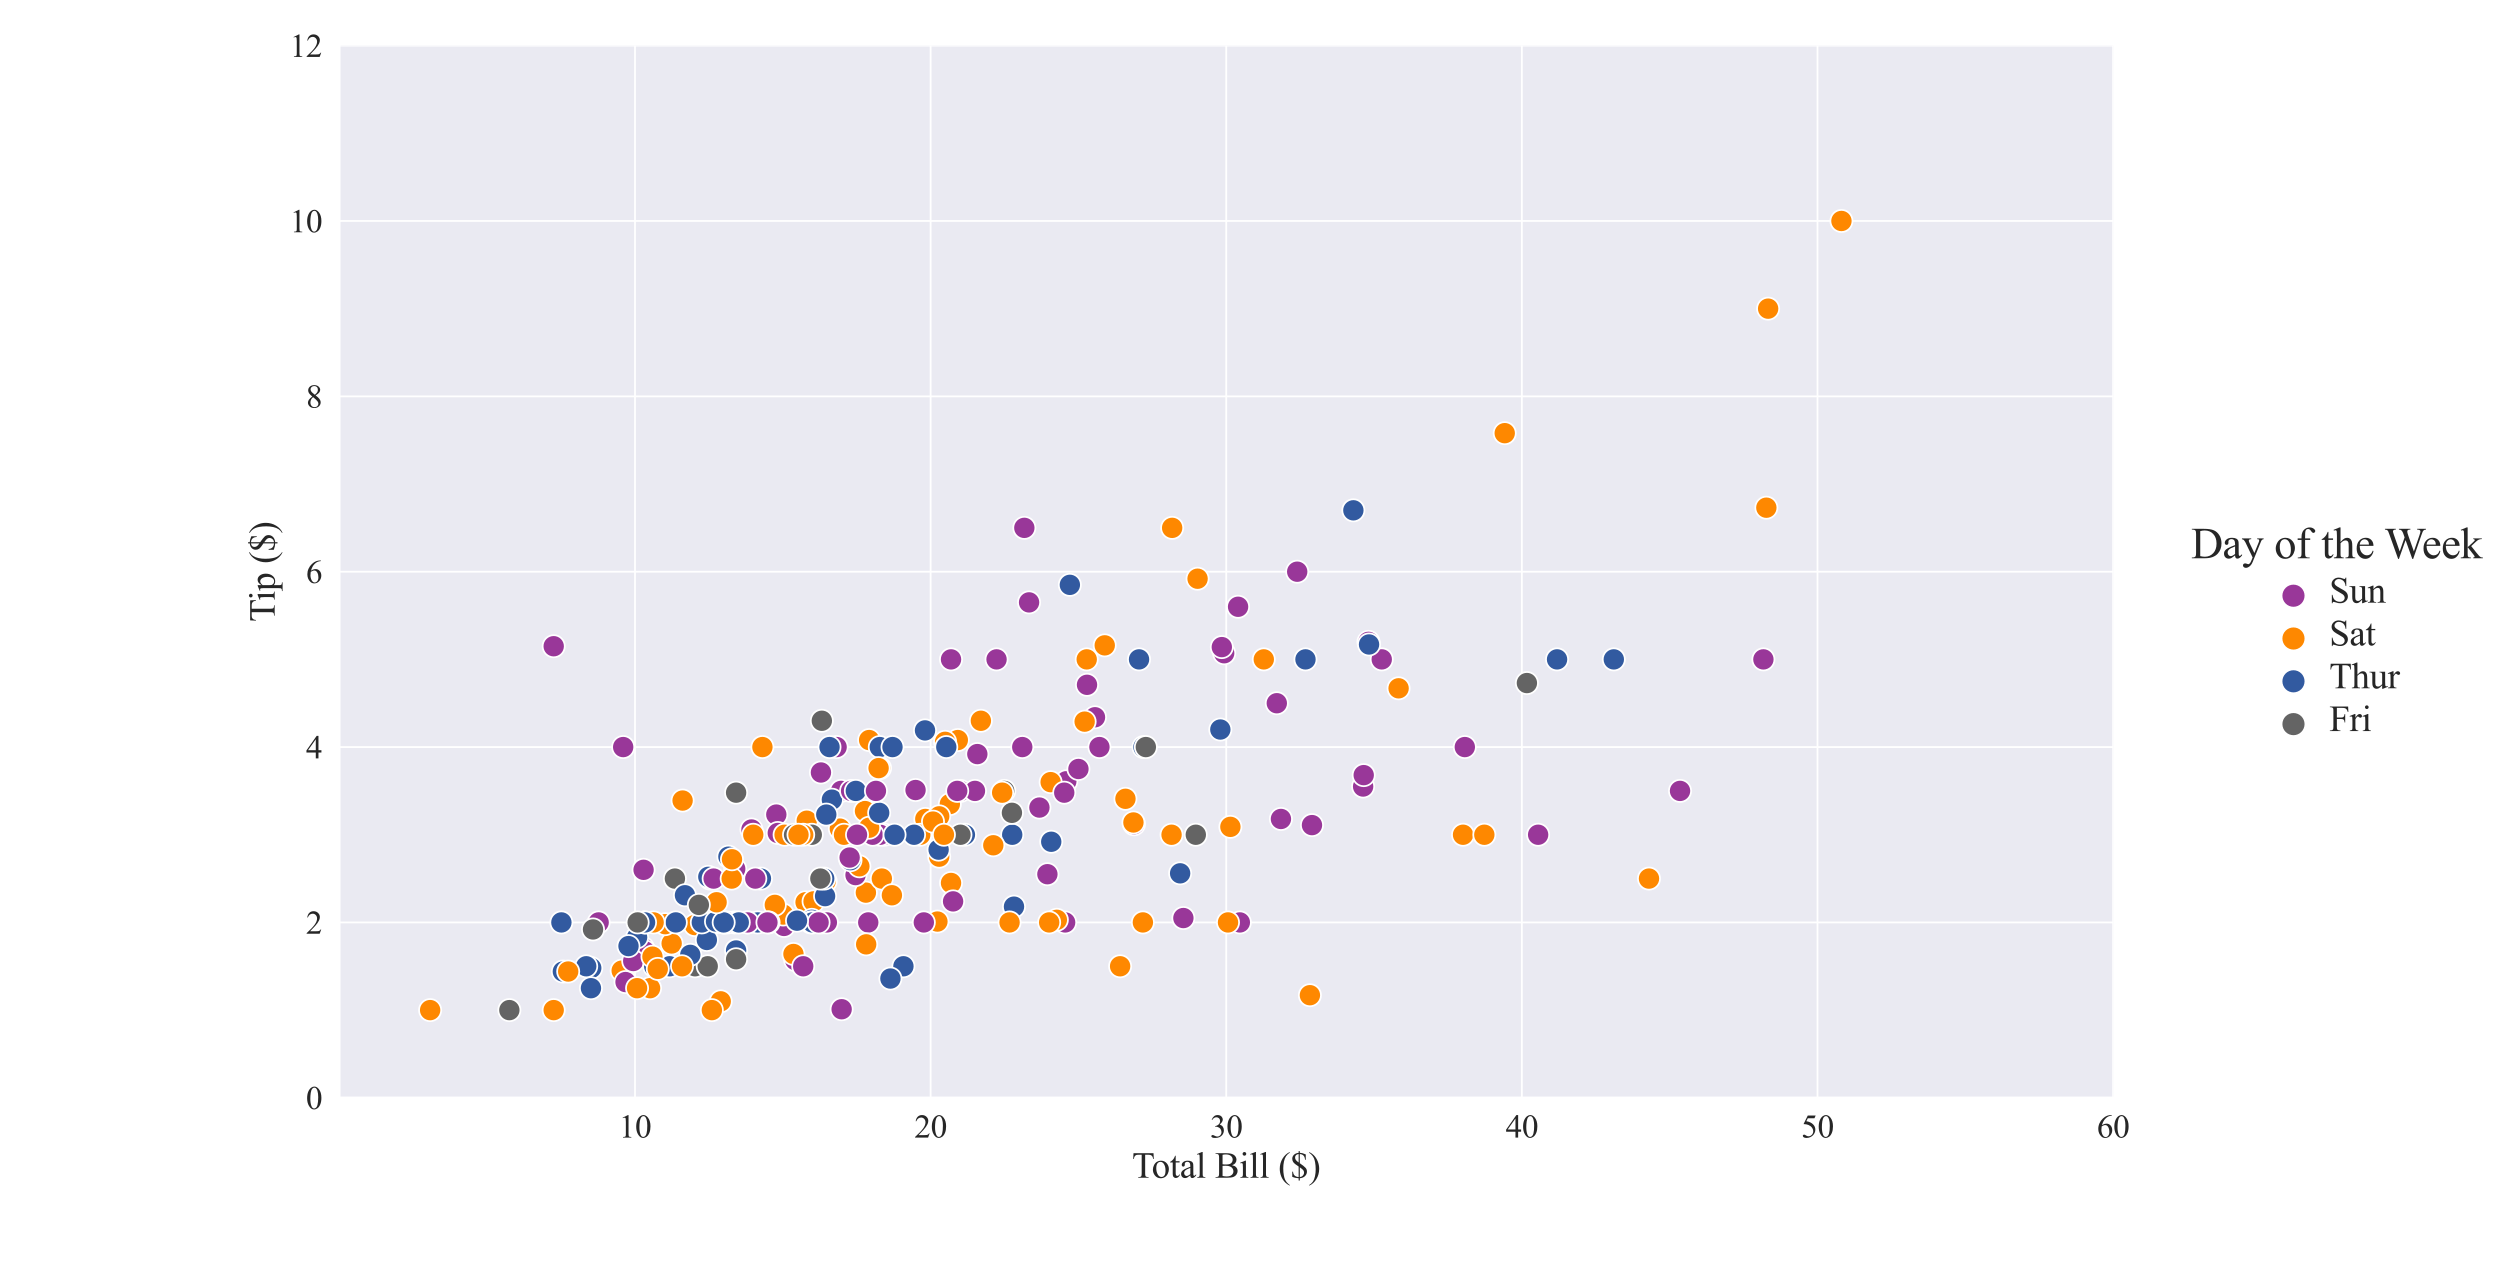 <?xml version="1.0" encoding="utf-8" standalone="no"?>
<!DOCTYPE svg PUBLIC "-//W3C//DTD SVG 1.1//EN"
  "http://www.w3.org/Graphics/SVG/1.1/DTD/svg11.dtd">
<svg xmlns:xlink="http://www.w3.org/1999/xlink" width="1382.4pt" height="700.56pt" viewBox="0 0 1382.4 700.56" xmlns="http://www.w3.org/2000/svg" version="1.1">
 <defs>
  <style type="text/css">*{stroke-linejoin: round; stroke-linecap: butt}</style>
 </defs>
 <g id="figure_1">
  <g id="patch_1">
   <path d="M 0 700.56 
L 1382.4 700.56 
L 1382.4 0 
L 0 0 
z
" style="fill: #ffffff"/>
  </g>
  <g id="axes_1">
   <g id="patch_2">
    <path d="M 187.661 607.035 
L 1168.472 607.035 
L 1168.472 25.22 
L 187.661 25.22 
z
" style="fill: #eaeaf2"/>
   </g>
   <g id="matplotlib.axis_1">
    <g id="xtick_1">
     <g id="line2d_1">
      <path d="M 351.129 607.035 
L 351.129 25.22 
" clip-path="url(#pa74ade1ace)" style="fill: none; stroke: #ffffff; stroke-linecap: round"/>
     </g>
     <g id="text_1">
      <!-- 10 -->
      <g style="fill: #262626" transform="translate(342.129 629.034) scale(0.18 -0.18)">
       <defs>
        <path id="TimesNewRomanPSMT-31" d="M 750 3822 
L 1781 4325 
L 1884 4325 
L 1884 747 
Q 1884 391 1914 303 
Q 1944 216 2037 169 
Q 2131 122 2419 116 
L 2419 0 
L 825 0 
L 825 116 
Q 1125 122 1212 167 
Q 1300 213 1334 289 
Q 1369 366 1369 747 
L 1369 3034 
Q 1369 3497 1338 3628 
Q 1316 3728 1258 3775 
Q 1200 3822 1119 3822 
Q 1003 3822 797 3725 
L 750 3822 
z
" transform="scale(0.016)"/>
        <path id="TimesNewRomanPSMT-30" d="M 231 2094 
Q 231 2819 450 3342 
Q 669 3866 1031 4122 
Q 1313 4325 1613 4325 
Q 2100 4325 2488 3828 
Q 2972 3213 2972 2159 
Q 2972 1422 2759 906 
Q 2547 391 2217 158 
Q 1888 -75 1581 -75 
Q 975 -75 572 641 
Q 231 1244 231 2094 
z
M 844 2016 
Q 844 1141 1059 588 
Q 1238 122 1591 122 
Q 1759 122 1940 273 
Q 2122 425 2216 781 
Q 2359 1319 2359 2297 
Q 2359 3022 2209 3506 
Q 2097 3866 1919 4016 
Q 1791 4119 1609 4119 
Q 1397 4119 1231 3928 
Q 1006 3669 925 3112 
Q 844 2556 844 2016 
z
" transform="scale(0.016)"/>
       </defs>
       <use xlink:href="#TimesNewRomanPSMT-31"/>
       <use xlink:href="#TimesNewRomanPSMT-30" x="50"/>
      </g>
     </g>
    </g>
    <g id="xtick_2">
     <g id="line2d_2">
      <path d="M 514.598 607.035 
L 514.598 25.22 
" clip-path="url(#pa74ade1ace)" style="fill: none; stroke: #ffffff; stroke-linecap: round"/>
     </g>
     <g id="text_2">
      <!-- 20 -->
      <g style="fill: #262626" transform="translate(505.598 629.034) scale(0.18 -0.18)">
       <defs>
        <path id="TimesNewRomanPSMT-32" d="M 2934 816 
L 2638 0 
L 138 0 
L 138 116 
Q 1241 1122 1691 1759 
Q 2141 2397 2141 2925 
Q 2141 3328 1894 3587 
Q 1647 3847 1303 3847 
Q 991 3847 742 3664 
Q 494 3481 375 3128 
L 259 3128 
Q 338 3706 661 4015 
Q 984 4325 1469 4325 
Q 1984 4325 2329 3994 
Q 2675 3663 2675 3213 
Q 2675 2891 2525 2569 
Q 2294 2063 1775 1497 
Q 997 647 803 472 
L 1909 472 
Q 2247 472 2383 497 
Q 2519 522 2628 598 
Q 2738 675 2819 816 
L 2934 816 
z
" transform="scale(0.016)"/>
       </defs>
       <use xlink:href="#TimesNewRomanPSMT-32"/>
       <use xlink:href="#TimesNewRomanPSMT-30" x="50"/>
      </g>
     </g>
    </g>
    <g id="xtick_3">
     <g id="line2d_3">
      <path d="M 678.067 607.035 
L 678.067 25.22 
" clip-path="url(#pa74ade1ace)" style="fill: none; stroke: #ffffff; stroke-linecap: round"/>
     </g>
     <g id="text_3">
      <!-- 30 -->
      <g style="fill: #262626" transform="translate(669.067 629.034) scale(0.18 -0.18)">
       <defs>
        <path id="TimesNewRomanPSMT-33" d="M 325 3431 
Q 506 3859 782 4092 
Q 1059 4325 1472 4325 
Q 1981 4325 2253 3994 
Q 2459 3747 2459 3466 
Q 2459 3003 1878 2509 
Q 2269 2356 2469 2072 
Q 2669 1788 2669 1403 
Q 2669 853 2319 450 
Q 1863 -75 997 -75 
Q 569 -75 414 31 
Q 259 138 259 259 
Q 259 350 332 419 
Q 406 488 509 488 
Q 588 488 669 463 
Q 722 447 909 348 
Q 1097 250 1169 231 
Q 1284 197 1416 197 
Q 1734 197 1970 444 
Q 2206 691 2206 1028 
Q 2206 1275 2097 1509 
Q 2016 1684 1919 1775 
Q 1784 1900 1550 2001 
Q 1316 2103 1072 2103 
L 972 2103 
L 972 2197 
Q 1219 2228 1467 2375 
Q 1716 2522 1828 2728 
Q 1941 2934 1941 3181 
Q 1941 3503 1739 3701 
Q 1538 3900 1238 3900 
Q 753 3900 428 3381 
L 325 3431 
z
" transform="scale(0.016)"/>
       </defs>
       <use xlink:href="#TimesNewRomanPSMT-33"/>
       <use xlink:href="#TimesNewRomanPSMT-30" x="50"/>
      </g>
     </g>
    </g>
    <g id="xtick_4">
     <g id="line2d_4">
      <path d="M 841.535 607.035 
L 841.535 25.22 
" clip-path="url(#pa74ade1ace)" style="fill: none; stroke: #ffffff; stroke-linecap: round"/>
     </g>
     <g id="text_4">
      <!-- 40 -->
      <g style="fill: #262626" transform="translate(832.535 629.034) scale(0.18 -0.18)">
       <defs>
        <path id="TimesNewRomanPSMT-34" d="M 2978 1563 
L 2978 1119 
L 2409 1119 
L 2409 0 
L 1894 0 
L 1894 1119 
L 100 1119 
L 100 1519 
L 2066 4325 
L 2409 4325 
L 2409 1563 
L 2978 1563 
z
M 1894 1563 
L 1894 3666 
L 406 1563 
L 1894 1563 
z
" transform="scale(0.016)"/>
       </defs>
       <use xlink:href="#TimesNewRomanPSMT-34"/>
       <use xlink:href="#TimesNewRomanPSMT-30" x="50"/>
      </g>
     </g>
    </g>
    <g id="xtick_5">
     <g id="line2d_5">
      <path d="M 1005.004 607.035 
L 1005.004 25.22 
" clip-path="url(#pa74ade1ace)" style="fill: none; stroke: #ffffff; stroke-linecap: round"/>
     </g>
     <g id="text_5">
      <!-- 50 -->
      <g style="fill: #262626" transform="translate(996.004 629.034) scale(0.18 -0.18)">
       <defs>
        <path id="TimesNewRomanPSMT-35" d="M 2778 4238 
L 2534 3706 
L 1259 3706 
L 981 3138 
Q 1809 3016 2294 2522 
Q 2709 2097 2709 1522 
Q 2709 1188 2573 903 
Q 2438 619 2231 419 
Q 2025 219 1772 97 
Q 1413 -75 1034 -75 
Q 653 -75 479 54 
Q 306 184 306 341 
Q 306 428 378 495 
Q 450 563 559 563 
Q 641 563 702 538 
Q 763 513 909 409 
Q 1144 247 1384 247 
Q 1750 247 2026 523 
Q 2303 800 2303 1197 
Q 2303 1581 2056 1914 
Q 1809 2247 1375 2428 
Q 1034 2569 447 2591 
L 1259 4238 
L 2778 4238 
z
" transform="scale(0.016)"/>
       </defs>
       <use xlink:href="#TimesNewRomanPSMT-35"/>
       <use xlink:href="#TimesNewRomanPSMT-30" x="50"/>
      </g>
     </g>
    </g>
    <g id="xtick_6">
     <g id="line2d_6">
      <path d="M 1168.472 607.035 
L 1168.472 25.22 
" clip-path="url(#pa74ade1ace)" style="fill: none; stroke: #ffffff; stroke-linecap: round"/>
     </g>
     <g id="text_6">
      <!-- 60 -->
      <g style="fill: #262626" transform="translate(1159.472 629.034) scale(0.18 -0.18)">
       <defs>
        <path id="TimesNewRomanPSMT-36" d="M 2869 4325 
L 2869 4209 
Q 2456 4169 2195 4045 
Q 1934 3922 1679 3669 
Q 1425 3416 1258 3105 
Q 1091 2794 978 2366 
Q 1428 2675 1881 2675 
Q 2316 2675 2634 2325 
Q 2953 1975 2953 1425 
Q 2953 894 2631 456 
Q 2244 -75 1606 -75 
Q 1172 -75 869 213 
Q 275 772 275 1663 
Q 275 2231 503 2743 
Q 731 3256 1154 3653 
Q 1578 4050 1965 4187 
Q 2353 4325 2688 4325 
L 2869 4325 
z
M 925 2138 
Q 869 1716 869 1456 
Q 869 1156 980 804 
Q 1091 453 1309 247 
Q 1469 100 1697 100 
Q 1969 100 2183 356 
Q 2397 613 2397 1088 
Q 2397 1622 2184 2012 
Q 1972 2403 1581 2403 
Q 1463 2403 1327 2353 
Q 1191 2303 925 2138 
z
" transform="scale(0.016)"/>
       </defs>
       <use xlink:href="#TimesNewRomanPSMT-36"/>
       <use xlink:href="#TimesNewRomanPSMT-30" x="50"/>
      </g>
     </g>
    </g>
    <g id="text_7">
     <!-- Total Bill ($) -->
     <g style="fill: #262626" transform="translate(625.999 651.241) scale(0.2 -0.2)">
      <defs>
       <path id="TimesNewRomanPSMT-54" d="M 3703 4238 
L 3750 3244 
L 3631 3244 
Q 3597 3506 3538 3619 
Q 3441 3800 3280 3886 
Q 3119 3972 2856 3972 
L 2259 3972 
L 2259 734 
Q 2259 344 2344 247 
Q 2463 116 2709 116 
L 2856 116 
L 2856 0 
L 1059 0 
L 1059 116 
L 1209 116 
Q 1478 116 1591 278 
Q 1659 378 1659 734 
L 1659 3972 
L 1150 3972 
Q 853 3972 728 3928 
Q 566 3869 450 3700 
Q 334 3531 313 3244 
L 194 3244 
L 244 4238 
L 3703 4238 
z
" transform="scale(0.016)"/>
       <path id="TimesNewRomanPSMT-6f" d="M 1600 2947 
Q 2250 2947 2644 2453 
Q 2978 2031 2978 1484 
Q 2978 1100 2793 706 
Q 2609 313 2286 112 
Q 1963 -88 1566 -88 
Q 919 -88 538 428 
Q 216 863 216 1403 
Q 216 1797 411 2186 
Q 606 2575 925 2761 
Q 1244 2947 1600 2947 
z
M 1503 2744 
Q 1338 2744 1170 2645 
Q 1003 2547 900 2300 
Q 797 2053 797 1666 
Q 797 1041 1045 587 
Q 1294 134 1700 134 
Q 2003 134 2200 384 
Q 2397 634 2397 1244 
Q 2397 2006 2069 2444 
Q 1847 2744 1503 2744 
z
" transform="scale(0.016)"/>
       <path id="TimesNewRomanPSMT-74" d="M 1031 3803 
L 1031 2863 
L 1700 2863 
L 1700 2644 
L 1031 2644 
L 1031 788 
Q 1031 509 1111 412 
Q 1191 316 1316 316 
Q 1419 316 1516 380 
Q 1613 444 1666 569 
L 1788 569 
Q 1678 263 1478 108 
Q 1278 -47 1066 -47 
Q 922 -47 784 33 
Q 647 113 581 261 
Q 516 409 516 719 
L 516 2644 
L 63 2644 
L 63 2747 
Q 234 2816 414 2980 
Q 594 3144 734 3369 
Q 806 3488 934 3803 
L 1031 3803 
z
" transform="scale(0.016)"/>
       <path id="TimesNewRomanPSMT-61" d="M 1822 413 
Q 1381 72 1269 19 
Q 1100 -59 909 -59 
Q 613 -59 420 144 
Q 228 347 228 678 
Q 228 888 322 1041 
Q 450 1253 767 1440 
Q 1084 1628 1822 1897 
L 1822 2009 
Q 1822 2438 1686 2597 
Q 1550 2756 1291 2756 
Q 1094 2756 978 2650 
Q 859 2544 859 2406 
L 866 2225 
Q 866 2081 792 2003 
Q 719 1925 600 1925 
Q 484 1925 411 2006 
Q 338 2088 338 2228 
Q 338 2497 613 2722 
Q 888 2947 1384 2947 
Q 1766 2947 2009 2819 
Q 2194 2722 2281 2516 
Q 2338 2381 2338 1966 
L 2338 994 
Q 2338 584 2353 492 
Q 2369 400 2405 369 
Q 2441 338 2488 338 
Q 2538 338 2575 359 
Q 2641 400 2828 588 
L 2828 413 
Q 2478 -56 2159 -56 
Q 2006 -56 1915 50 
Q 1825 156 1822 413 
z
M 1822 616 
L 1822 1706 
Q 1350 1519 1213 1441 
Q 966 1303 859 1153 
Q 753 1003 753 825 
Q 753 600 887 451 
Q 1022 303 1197 303 
Q 1434 303 1822 616 
z
" transform="scale(0.016)"/>
       <path id="TimesNewRomanPSMT-6c" d="M 1184 4444 
L 1184 647 
Q 1184 378 1223 290 
Q 1263 203 1344 158 
Q 1425 113 1647 113 
L 1647 0 
L 244 0 
L 244 113 
Q 441 113 512 153 
Q 584 194 625 287 
Q 666 381 666 647 
L 666 3247 
Q 666 3731 644 3842 
Q 622 3953 573 3993 
Q 525 4034 450 4034 
Q 369 4034 244 3984 
L 191 4094 
L 1044 4444 
L 1184 4444 
z
" transform="scale(0.016)"/>
       <path id="TimesNewRomanPSMT-20" transform="scale(0.016)"/>
       <path id="TimesNewRomanPSMT-42" d="M 2956 2163 
Q 3397 2069 3616 1863 
Q 3919 1575 3919 1159 
Q 3919 844 3719 555 
Q 3519 266 3170 133 
Q 2822 0 2106 0 
L 106 0 
L 106 116 
L 266 116 
Q 531 116 647 284 
Q 719 394 719 750 
L 719 3488 
Q 719 3881 628 3984 
Q 506 4122 266 4122 
L 106 4122 
L 106 4238 
L 1938 4238 
Q 2450 4238 2759 4163 
Q 3228 4050 3475 3764 
Q 3722 3478 3722 3106 
Q 3722 2788 3528 2536 
Q 3334 2284 2956 2163 
z
M 1319 2331 
Q 1434 2309 1582 2298 
Q 1731 2288 1909 2288 
Q 2366 2288 2595 2386 
Q 2825 2484 2947 2687 
Q 3069 2891 3069 3131 
Q 3069 3503 2766 3765 
Q 2463 4028 1881 4028 
Q 1569 4028 1319 3959 
L 1319 2331 
z
M 1319 306 
Q 1681 222 2034 222 
Q 2600 222 2897 476 
Q 3194 731 3194 1106 
Q 3194 1353 3059 1581 
Q 2925 1809 2622 1940 
Q 2319 2072 1872 2072 
Q 1678 2072 1540 2065 
Q 1403 2059 1319 2044 
L 1319 306 
z
" transform="scale(0.016)"/>
       <path id="TimesNewRomanPSMT-69" d="M 928 4444 
Q 1059 4444 1151 4351 
Q 1244 4259 1244 4128 
Q 1244 3997 1151 3903 
Q 1059 3809 928 3809 
Q 797 3809 703 3903 
Q 609 3997 609 4128 
Q 609 4259 701 4351 
Q 794 4444 928 4444 
z
M 1188 2947 
L 1188 647 
Q 1188 378 1227 289 
Q 1266 200 1342 156 
Q 1419 113 1622 113 
L 1622 0 
L 231 0 
L 231 113 
Q 441 113 512 153 
Q 584 194 626 287 
Q 669 381 669 647 
L 669 1750 
Q 669 2216 641 2353 
Q 619 2453 572 2492 
Q 525 2531 444 2531 
Q 356 2531 231 2484 
L 188 2597 
L 1050 2947 
L 1188 2947 
z
" transform="scale(0.016)"/>
       <path id="TimesNewRomanPSMT-28" d="M 1988 -1253 
L 1988 -1369 
Q 1516 -1131 1200 -813 
Q 750 -359 506 256 
Q 263 872 263 1534 
Q 263 2503 741 3301 
Q 1219 4100 1988 4444 
L 1988 4313 
Q 1603 4100 1356 3731 
Q 1109 3363 987 2797 
Q 866 2231 866 1616 
Q 866 947 969 400 
Q 1050 -31 1165 -292 
Q 1281 -553 1476 -793 
Q 1672 -1034 1988 -1253 
z
" transform="scale(0.016)"/>
       <path id="TimesNewRomanPSMT-24" d="M 338 1044 
L 475 1044 
Q 509 616 743 387 
Q 978 159 1444 116 
L 1444 1941 
Q 741 2375 506 2709 
Q 341 2947 341 3288 
Q 341 3672 627 3959 
Q 913 4247 1444 4306 
L 1444 4594 
L 1644 4594 
L 1644 4306 
Q 1900 4291 2075 4247 
Q 2166 4225 2675 4031 
L 2675 3097 
L 2553 3097 
Q 2513 3594 2295 3823 
Q 2078 4053 1644 4097 
L 1644 2509 
Q 2431 1959 2654 1698 
Q 2878 1438 2878 1050 
Q 2878 619 2551 290 
Q 2225 -38 1644 -88 
L 1644 -488 
L 1444 -488 
L 1444 -88 
Q 1150 -75 897 -20 
Q 644 34 338 159 
L 338 1044 
z
M 1444 2641 
L 1444 4094 
Q 1131 4056 979 3895 
Q 828 3734 828 3491 
Q 828 3263 965 3064 
Q 1103 2866 1444 2641 
z
M 1644 116 
Q 1878 156 2003 231 
Q 2178 341 2279 517 
Q 2381 694 2381 894 
Q 2381 1100 2257 1284 
Q 2134 1469 1644 1806 
L 1644 116 
z
" transform="scale(0.016)"/>
       <path id="TimesNewRomanPSMT-29" d="M 144 4313 
L 144 4444 
Q 619 4209 934 3891 
Q 1381 3434 1625 2820 
Q 1869 2206 1869 1541 
Q 1869 572 1392 -226 
Q 916 -1025 144 -1369 
L 144 -1253 
Q 528 -1038 776 -670 
Q 1025 -303 1145 264 
Q 1266 831 1266 1447 
Q 1266 2113 1163 2663 
Q 1084 3094 967 3353 
Q 850 3613 656 3853 
Q 463 4094 144 4313 
z
" transform="scale(0.016)"/>
      </defs>
      <use xlink:href="#TimesNewRomanPSMT-54"/>
      <use xlink:href="#TimesNewRomanPSMT-6f" x="54.084"/>
      <use xlink:href="#TimesNewRomanPSMT-74" x="104.084"/>
      <use xlink:href="#TimesNewRomanPSMT-61" x="131.867"/>
      <use xlink:href="#TimesNewRomanPSMT-6c" x="176.252"/>
      <use xlink:href="#TimesNewRomanPSMT-20" x="204.035"/>
      <use xlink:href="#TimesNewRomanPSMT-42" x="229.035"/>
      <use xlink:href="#TimesNewRomanPSMT-69" x="295.734"/>
      <use xlink:href="#TimesNewRomanPSMT-6c" x="323.518"/>
      <use xlink:href="#TimesNewRomanPSMT-6c" x="351.301"/>
      <use xlink:href="#TimesNewRomanPSMT-20" x="379.084"/>
      <use xlink:href="#TimesNewRomanPSMT-28" x="404.084"/>
      <use xlink:href="#TimesNewRomanPSMT-24" x="437.385"/>
      <use xlink:href="#TimesNewRomanPSMT-29" x="487.385"/>
     </g>
    </g>
   </g>
   <g id="matplotlib.axis_2">
    <g id="ytick_1">
     <g id="line2d_7">
      <path d="M 187.661 607.035 
L 1168.472 607.035 
" clip-path="url(#pa74ade1ace)" style="fill: none; stroke: #ffffff; stroke-linecap: round"/>
     </g>
     <g id="text_8">
      <!-- 0 -->
      <g style="fill: #262626" transform="translate(169.161 613.285) scale(0.18 -0.18)">
       <use xlink:href="#TimesNewRomanPSMT-30"/>
      </g>
     </g>
    </g>
    <g id="ytick_2">
     <g id="line2d_8">
      <path d="M 187.661 510.066 
L 1168.472 510.066 
" clip-path="url(#pa74ade1ace)" style="fill: none; stroke: #ffffff; stroke-linecap: round"/>
     </g>
     <g id="text_9">
      <!-- 2 -->
      <g style="fill: #262626" transform="translate(169.161 516.315) scale(0.18 -0.18)">
       <use xlink:href="#TimesNewRomanPSMT-32"/>
      </g>
     </g>
    </g>
    <g id="ytick_3">
     <g id="line2d_9">
      <path d="M 187.661 413.097 
L 1168.472 413.097 
" clip-path="url(#pa74ade1ace)" style="fill: none; stroke: #ffffff; stroke-linecap: round"/>
     </g>
     <g id="text_10">
      <!-- 4 -->
      <g style="fill: #262626" transform="translate(169.161 419.346) scale(0.18 -0.18)">
       <use xlink:href="#TimesNewRomanPSMT-34"/>
      </g>
     </g>
    </g>
    <g id="ytick_4">
     <g id="line2d_10">
      <path d="M 187.661 316.128 
L 1168.472 316.128 
" clip-path="url(#pa74ade1ace)" style="fill: none; stroke: #ffffff; stroke-linecap: round"/>
     </g>
     <g id="text_11">
      <!-- 6 -->
      <g style="fill: #262626" transform="translate(169.161 322.377) scale(0.18 -0.18)">
       <use xlink:href="#TimesNewRomanPSMT-36"/>
      </g>
     </g>
    </g>
    <g id="ytick_5">
     <g id="line2d_11">
      <path d="M 187.661 219.159 
L 1168.472 219.159 
" clip-path="url(#pa74ade1ace)" style="fill: none; stroke: #ffffff; stroke-linecap: round"/>
     </g>
     <g id="text_12">
      <!-- 8 -->
      <g style="fill: #262626" transform="translate(169.161 225.408) scale(0.18 -0.18)">
       <defs>
        <path id="TimesNewRomanPSMT-38" d="M 1228 2134 
Q 725 2547 579 2797 
Q 434 3047 434 3316 
Q 434 3728 753 4026 
Q 1072 4325 1600 4325 
Q 2113 4325 2425 4047 
Q 2738 3769 2738 3413 
Q 2738 3175 2569 2928 
Q 2400 2681 1866 2347 
Q 2416 1922 2594 1678 
Q 2831 1359 2831 1006 
Q 2831 559 2490 242 
Q 2150 -75 1597 -75 
Q 994 -75 656 303 
Q 388 606 388 966 
Q 388 1247 577 1523 
Q 766 1800 1228 2134 
z
M 1719 2469 
Q 2094 2806 2194 3001 
Q 2294 3197 2294 3444 
Q 2294 3772 2109 3958 
Q 1925 4144 1606 4144 
Q 1288 4144 1088 3959 
Q 888 3775 888 3528 
Q 888 3366 970 3203 
Q 1053 3041 1206 2894 
L 1719 2469 
z
M 1375 2016 
Q 1116 1797 991 1539 
Q 866 1281 866 981 
Q 866 578 1086 336 
Q 1306 94 1647 94 
Q 1984 94 2187 284 
Q 2391 475 2391 747 
Q 2391 972 2272 1150 
Q 2050 1481 1375 2016 
z
" transform="scale(0.016)"/>
       </defs>
       <use xlink:href="#TimesNewRomanPSMT-38"/>
      </g>
     </g>
    </g>
    <g id="ytick_6">
     <g id="line2d_12">
      <path d="M 187.661 122.189 
L 1168.472 122.189 
" clip-path="url(#pa74ade1ace)" style="fill: none; stroke: #ffffff; stroke-linecap: round"/>
     </g>
     <g id="text_13">
      <!-- 10 -->
      <g style="fill: #262626" transform="translate(160.161 128.439) scale(0.18 -0.18)">
       <use xlink:href="#TimesNewRomanPSMT-31"/>
       <use xlink:href="#TimesNewRomanPSMT-30" x="50"/>
      </g>
     </g>
    </g>
    <g id="ytick_7">
     <g id="line2d_13">
      <path d="M 187.661 25.22 
L 1168.472 25.22 
" clip-path="url(#pa74ade1ace)" style="fill: none; stroke: #ffffff; stroke-linecap: round"/>
     </g>
     <g id="text_14">
      <!-- 12 -->
      <g style="fill: #262626" transform="translate(160.161 31.47) scale(0.18 -0.18)">
       <use xlink:href="#TimesNewRomanPSMT-31"/>
       <use xlink:href="#TimesNewRomanPSMT-32" x="50"/>
      </g>
     </g>
    </g>
    <g id="text_15">
     <!-- Tip ($) -->
     <g style="fill: #262626" transform="translate(151.883 343.823) rotate(-90) scale(0.2 -0.2)">
      <defs>
       <path id="TimesNewRomanPSMT-70" d="M -6 2578 
L 875 2934 
L 994 2934 
L 994 2266 
Q 1216 2644 1439 2795 
Q 1663 2947 1909 2947 
Q 2341 2947 2628 2609 
Q 2981 2197 2981 1534 
Q 2981 794 2556 309 
Q 2206 -88 1675 -88 
Q 1444 -88 1275 -22 
Q 1150 25 994 166 
L 994 -706 
Q 994 -1000 1030 -1079 
Q 1066 -1159 1155 -1206 
Q 1244 -1253 1478 -1253 
L 1478 -1369 
L -22 -1369 
L -22 -1253 
L 56 -1253 
Q 228 -1256 350 -1188 
Q 409 -1153 442 -1076 
Q 475 -1000 475 -688 
L 475 2019 
Q 475 2297 450 2372 
Q 425 2447 370 2484 
Q 316 2522 222 2522 
Q 147 2522 31 2478 
L -6 2578 
z
M 994 2081 
L 994 1013 
Q 994 666 1022 556 
Q 1066 375 1236 237 
Q 1406 100 1666 100 
Q 1978 100 2172 344 
Q 2425 663 2425 1241 
Q 2425 1897 2138 2250 
Q 1938 2494 1663 2494 
Q 1513 2494 1366 2419 
Q 1253 2363 994 2081 
z
" transform="scale(0.016)"/>
      </defs>
      <use xlink:href="#TimesNewRomanPSMT-54"/>
      <use xlink:href="#TimesNewRomanPSMT-69" x="57.584"/>
      <use xlink:href="#TimesNewRomanPSMT-70" x="85.367"/>
      <use xlink:href="#TimesNewRomanPSMT-20" x="135.367"/>
      <use xlink:href="#TimesNewRomanPSMT-28" x="160.367"/>
      <use xlink:href="#TimesNewRomanPSMT-24" x="193.668"/>
      <use xlink:href="#TimesNewRomanPSMT-29" x="243.668"/>
     </g>
    </g>
   </g>
   <g id="PathCollection_1">
    <defs>
     <path id="C0_0_d8c1b9ac78" d="M 0 6.124 
C 1.624 6.124 3.182 5.478 4.33 4.33 
C 5.478 3.182 6.124 1.624 6.124 -0 
C 6.124 -1.624 5.478 -3.182 4.33 -4.33 
C 3.182 -5.478 1.624 -6.124 0 -6.124 
C -1.624 -6.124 -3.182 -5.478 -4.33 -4.33 
C -5.478 -3.182 -6.124 -1.624 -6.124 0 
C -6.124 1.624 -5.478 3.182 -4.33 4.33 
C -3.182 5.478 -1.624 6.124 0 6.124 
z
"/>
    </defs>
    <g clip-path="url(#pa74ade1ace)">
     <use xlink:href="#C0_0_d8c1b9ac78" x="465.394" y="558.066" style="fill: #993799; stroke: #ffffff; stroke-width: 0.98"/>
    </g>
    <g clip-path="url(#pa74ade1ace)">
     <use xlink:href="#C0_0_d8c1b9ac78" x="356.687" y="526.551" style="fill: #993799; stroke: #ffffff; stroke-width: 0.98"/>
    </g>
    <g clip-path="url(#pa74ade1ace)">
     <use xlink:href="#C0_0_d8c1b9ac78" x="531.108" y="437.339" style="fill: #993799; stroke: #ffffff; stroke-width: 0.98"/>
    </g>
    <g clip-path="url(#pa74ade1ace)">
     <use xlink:href="#C0_0_d8c1b9ac78" x="574.754" y="446.551" style="fill: #993799; stroke: #ffffff; stroke-width: 0.98"/>
    </g>
    <g clip-path="url(#pa74ade1ace)">
     <use xlink:href="#C0_0_d8c1b9ac78" x="589.63" y="432.006" style="fill: #993799; stroke: #ffffff; stroke-width: 0.98"/>
    </g>
    <g clip-path="url(#pa74ade1ace)">
     <use xlink:href="#C0_0_d8c1b9ac78" x="601.073" y="378.673" style="fill: #993799; stroke: #ffffff; stroke-width: 0.98"/>
    </g>
    <g clip-path="url(#pa74ade1ace)">
     <use xlink:href="#C0_0_d8c1b9ac78" x="331.023" y="510.066" style="fill: #993799; stroke: #ffffff; stroke-width: 0.98"/>
    </g>
    <g clip-path="url(#pa74ade1ace)">
     <use xlink:href="#C0_0_d8c1b9ac78" x="627.064" y="455.763" style="fill: #993799; stroke: #ffffff; stroke-width: 0.98"/>
    </g>
    <g clip-path="url(#pa74ade1ace)">
     <use xlink:href="#C0_0_d8c1b9ac78" x="433.518" y="512.005" style="fill: #993799; stroke: #ffffff; stroke-width: 0.98"/>
    </g>
    <g clip-path="url(#pa74ade1ace)">
     <use xlink:href="#C0_0_d8c1b9ac78" x="429.267" y="450.43" style="fill: #993799; stroke: #ffffff; stroke-width: 0.98"/>
    </g>
    <g clip-path="url(#pa74ade1ace)">
     <use xlink:href="#C0_0_d8c1b9ac78" x="355.543" y="524.127" style="fill: #993799; stroke: #ffffff; stroke-width: 0.98"/>
    </g>
    <g clip-path="url(#pa74ade1ace)">
     <use xlink:href="#C0_0_d8c1b9ac78" x="764.051" y="364.612" style="fill: #993799; stroke: #ffffff; stroke-width: 0.98"/>
    </g>
    <g clip-path="url(#pa74ade1ace)">
     <use xlink:href="#C0_0_d8c1b9ac78" x="439.729" y="530.914" style="fill: #993799; stroke: #ffffff; stroke-width: 0.98"/>
    </g>
    <g clip-path="url(#pa74ade1ace)">
     <use xlink:href="#C0_0_d8c1b9ac78" x="488.933" y="461.581" style="fill: #993799; stroke: #ffffff; stroke-width: 0.98"/>
    </g>
    <g clip-path="url(#pa74ade1ace)">
     <use xlink:href="#C0_0_d8c1b9ac78" x="430.085" y="460.612" style="fill: #993799; stroke: #ffffff; stroke-width: 0.98"/>
    </g>
    <g clip-path="url(#pa74ade1ace)">
     <use xlink:href="#C0_0_d8c1b9ac78" x="540.426" y="416.976" style="fill: #993799; stroke: #ffffff; stroke-width: 0.98"/>
    </g>
    <g clip-path="url(#pa74ade1ace)">
     <use xlink:href="#C0_0_d8c1b9ac78" x="356.524" y="526.066" style="fill: #993799; stroke: #ffffff; stroke-width: 0.98"/>
    </g>
    <g clip-path="url(#pa74ade1ace)">
     <use xlink:href="#C0_0_d8c1b9ac78" x="453.951" y="427.157" style="fill: #993799; stroke: #ffffff; stroke-width: 0.98"/>
    </g>
    <g clip-path="url(#pa74ade1ace)">
     <use xlink:href="#C0_0_d8c1b9ac78" x="465.067" y="437.339" style="fill: #993799; stroke: #ffffff; stroke-width: 0.98"/>
    </g>
    <g clip-path="url(#pa74ade1ace)">
     <use xlink:href="#C0_0_d8c1b9ac78" x="525.223" y="444.612" style="fill: #fe8800; stroke: #ffffff; stroke-width: 0.98"/>
    </g>
    <g clip-path="url(#pa74ade1ace)">
     <use xlink:href="#C0_0_d8c1b9ac78" x="480.597" y="409.218" style="fill: #fe8800; stroke: #ffffff; stroke-width: 0.98"/>
    </g>
    <g clip-path="url(#pa74ade1ace)">
     <use xlink:href="#C0_0_d8c1b9ac78" x="519.339" y="473.703" style="fill: #fe8800; stroke: #ffffff; stroke-width: 0.98"/>
    </g>
    <g clip-path="url(#pa74ade1ace)">
     <use xlink:href="#C0_0_d8c1b9ac78" x="445.451" y="498.915" style="fill: #fe8800; stroke: #ffffff; stroke-width: 0.98"/>
    </g>
    <g clip-path="url(#pa74ade1ace)">
     <use xlink:href="#C0_0_d8c1b9ac78" x="832.054" y="239.522" style="fill: #fe8800; stroke: #ffffff; stroke-width: 0.98"/>
    </g>
    <g clip-path="url(#pa74ade1ace)">
     <use xlink:href="#C0_0_d8c1b9ac78" x="511.656" y="452.854" style="fill: #fe8800; stroke: #ffffff; stroke-width: 0.98"/>
    </g>
    <g clip-path="url(#pa74ade1ace)">
     <use xlink:href="#C0_0_d8c1b9ac78" x="478.798" y="493.581" style="fill: #fe8800; stroke: #ffffff; stroke-width: 0.98"/>
    </g>
    <g clip-path="url(#pa74ade1ace)">
     <use xlink:href="#C0_0_d8c1b9ac78" x="406.218" y="510.066" style="fill: #fe8800; stroke: #ffffff; stroke-width: 0.98"/>
    </g>
    <g clip-path="url(#pa74ade1ace)">
     <use xlink:href="#C0_0_d8c1b9ac78" x="395.102" y="510.066" style="fill: #fe8800; stroke: #ffffff; stroke-width: 0.98"/>
    </g>
    <g clip-path="url(#pa74ade1ace)">
     <use xlink:href="#C0_0_d8c1b9ac78" x="542.388" y="398.552" style="fill: #fe8800; stroke: #ffffff; stroke-width: 0.98"/>
    </g>
    <g clip-path="url(#pa74ade1ace)">
     <use xlink:href="#C0_0_d8c1b9ac78" x="508.877" y="461.581" style="fill: #fe8800; stroke: #ffffff; stroke-width: 0.98"/>
    </g>
    <g clip-path="url(#pa74ade1ace)">
     <use xlink:href="#C0_0_d8c1b9ac78" x="343.773" y="536.733" style="fill: #fe8800; stroke: #ffffff; stroke-width: 0.98"/>
    </g>
    <g clip-path="url(#pa74ade1ace)">
     <use xlink:href="#C0_0_d8c1b9ac78" x="487.626" y="485.824" style="fill: #fe8800; stroke: #ffffff; stroke-width: 0.98"/>
    </g>
    <g clip-path="url(#pa74ade1ace)">
     <use xlink:href="#C0_0_d8c1b9ac78" x="433.844" y="461.581" style="fill: #fe8800; stroke: #ffffff; stroke-width: 0.98"/>
    </g>
    <g clip-path="url(#pa74ade1ace)">
     <use xlink:href="#C0_0_d8c1b9ac78" x="525.877" y="488.248" style="fill: #fe8800; stroke: #ffffff; stroke-width: 0.98"/>
    </g>
    <g clip-path="url(#pa74ade1ace)">
     <use xlink:href="#C0_0_d8c1b9ac78" x="478.308" y="448.491" style="fill: #fe8800; stroke: #ffffff; stroke-width: 0.98"/>
    </g>
    <g clip-path="url(#pa74ade1ace)">
     <use xlink:href="#C0_0_d8c1b9ac78" x="580.966" y="432.491" style="fill: #fe8800; stroke: #ffffff; stroke-width: 0.98"/>
    </g>
    <g clip-path="url(#pa74ade1ace)">
     <use xlink:href="#C0_0_d8c1b9ac78" x="454.278" y="510.066" style="fill: #fe8800; stroke: #ffffff; stroke-width: 0.98"/>
    </g>
    <g clip-path="url(#pa74ade1ace)">
     <use xlink:href="#C0_0_d8c1b9ac78" x="464.413" y="458.188" style="fill: #fe8800; stroke: #ffffff; stroke-width: 0.98"/>
    </g>
    <g clip-path="url(#pa74ade1ace)">
     <use xlink:href="#C0_0_d8c1b9ac78" x="493.184" y="495.036" style="fill: #fe8800; stroke: #ffffff; stroke-width: 0.98"/>
    </g>
    <g clip-path="url(#pa74ade1ace)">
     <use xlink:href="#C0_0_d8c1b9ac78" x="698.827" y="364.612" style="fill: #fe8800; stroke: #ffffff; stroke-width: 0.98"/>
    </g>
    <g clip-path="url(#pa74ade1ace)">
     <use xlink:href="#C0_0_d8c1b9ac78" x="449.864" y="498.43" style="fill: #fe8800; stroke: #ffffff; stroke-width: 0.98"/>
    </g>
    <g clip-path="url(#pa74ade1ace)">
     <use xlink:href="#C0_0_d8c1b9ac78" x="473.077" y="483.884" style="fill: #993799; stroke: #ffffff; stroke-width: 0.98"/>
    </g>
    <g clip-path="url(#pa74ade1ace)">
     <use xlink:href="#C0_0_d8c1b9ac78" x="415.536" y="458.672" style="fill: #993799; stroke: #ffffff; stroke-width: 0.98"/>
    </g>
    <g clip-path="url(#pa74ade1ace)">
     <use xlink:href="#C0_0_d8c1b9ac78" x="345.898" y="543.036" style="fill: #993799; stroke: #ffffff; stroke-width: 0.98"/>
    </g>
    <g clip-path="url(#pa74ade1ace)">
     <use xlink:href="#C0_0_d8c1b9ac78" x="684.605" y="335.522" style="fill: #993799; stroke: #ffffff; stroke-width: 0.98"/>
    </g>
    <g clip-path="url(#pa74ade1ace)">
     <use xlink:href="#C0_0_d8c1b9ac78" x="486.645" y="461.581" style="fill: #993799; stroke: #ffffff; stroke-width: 0.98"/>
    </g>
    <g clip-path="url(#pa74ade1ace)">
     <use xlink:href="#C0_0_d8c1b9ac78" x="551.051" y="364.612" style="fill: #993799; stroke: #ffffff; stroke-width: 0.98"/>
    </g>
    <g clip-path="url(#pa74ade1ace)">
     <use xlink:href="#C0_0_d8c1b9ac78" x="717.299" y="316.128" style="fill: #993799; stroke: #ffffff; stroke-width: 0.98"/>
    </g>
    <g clip-path="url(#pa74ade1ace)">
     <use xlink:href="#C0_0_d8c1b9ac78" x="654.364" y="507.642" style="fill: #993799; stroke: #ffffff; stroke-width: 0.98"/>
    </g>
    <g clip-path="url(#pa74ade1ace)">
     <use xlink:href="#C0_0_d8c1b9ac78" x="482.558" y="461.581" style="fill: #993799; stroke: #ffffff; stroke-width: 0.98"/>
    </g>
    <g clip-path="url(#pa74ade1ace)">
     <use xlink:href="#C0_0_d8c1b9ac78" x="392.65" y="485.824" style="fill: #993799; stroke: #ffffff; stroke-width: 0.98"/>
    </g>
    <g clip-path="url(#pa74ade1ace)">
     <use xlink:href="#C0_0_d8c1b9ac78" x="355.87" y="480.975" style="fill: #993799; stroke: #ffffff; stroke-width: 0.98"/>
    </g>
    <g clip-path="url(#pa74ade1ace)">
     <use xlink:href="#C0_0_d8c1b9ac78" x="756.695" y="354.915" style="fill: #993799; stroke: #ffffff; stroke-width: 0.98"/>
    </g>
    <g clip-path="url(#pa74ade1ace)">
     <use xlink:href="#C0_0_d8c1b9ac78" x="350.149" y="531.399" style="fill: #993799; stroke: #ffffff; stroke-width: 0.98"/>
    </g>
    <g clip-path="url(#pa74ade1ace)">
     <use xlink:href="#C0_0_d8c1b9ac78" x="605.487" y="396.612" style="fill: #993799; stroke: #ffffff; stroke-width: 0.98"/>
    </g>
    <g clip-path="url(#pa74ade1ace)">
     <use xlink:href="#C0_0_d8c1b9ac78" x="506.261" y="436.854" style="fill: #993799; stroke: #ffffff; stroke-width: 0.98"/>
    </g>
    <g clip-path="url(#pa74ade1ace)">
     <use xlink:href="#C0_0_d8c1b9ac78" x="809.005" y="461.581" style="fill: #fe8800; stroke: #ffffff; stroke-width: 0.98"/>
    </g>
    <g clip-path="url(#pa74ade1ace)">
     <use xlink:href="#C0_0_d8c1b9ac78" x="619.381" y="534.308" style="fill: #fe8800; stroke: #ffffff; stroke-width: 0.98"/>
    </g>
    <g clip-path="url(#pa74ade1ace)">
     <use xlink:href="#C0_0_d8c1b9ac78" x="371.399" y="521.702" style="fill: #fe8800; stroke: #ffffff; stroke-width: 0.98"/>
    </g>
    <g clip-path="url(#pa74ade1ace)">
     <use xlink:href="#C0_0_d8c1b9ac78" x="976.724" y="280.734" style="fill: #fe8800; stroke: #ffffff; stroke-width: 0.98"/>
    </g>
    <g clip-path="url(#pa74ade1ace)">
     <use xlink:href="#C0_0_d8c1b9ac78" x="519.339" y="451.4" style="fill: #fe8800; stroke: #ffffff; stroke-width: 0.98"/>
    </g>
    <g clip-path="url(#pa74ade1ace)">
     <use xlink:href="#C0_0_d8c1b9ac78" x="413.411" y="510.066" style="fill: #fe8800; stroke: #ffffff; stroke-width: 0.98"/>
    </g>
    <g clip-path="url(#pa74ade1ace)">
     <use xlink:href="#C0_0_d8c1b9ac78" x="367.803" y="511.036" style="fill: #fe8800; stroke: #ffffff; stroke-width: 0.98"/>
    </g>
    <g clip-path="url(#pa74ade1ace)">
     <use xlink:href="#C0_0_d8c1b9ac78" x="486.645" y="424.733" style="fill: #fe8800; stroke: #ffffff; stroke-width: 0.98"/>
    </g>
    <g clip-path="url(#pa74ade1ace)">
     <use xlink:href="#C0_0_d8c1b9ac78" x="475.202" y="479.036" style="fill: #fe8800; stroke: #ffffff; stroke-width: 0.98"/>
    </g>
    <g clip-path="url(#pa74ade1ace)">
     <use xlink:href="#C0_0_d8c1b9ac78" x="515.906" y="454.309" style="fill: #fe8800; stroke: #ffffff; stroke-width: 0.98"/>
    </g>
    <g clip-path="url(#pa74ade1ace)">
     <use xlink:href="#C0_0_d8c1b9ac78" x="456.567" y="487.278" style="fill: #fe8800; stroke: #ffffff; stroke-width: 0.98"/>
    </g>
    <g clip-path="url(#pa74ade1ace)">
     <use xlink:href="#C0_0_d8c1b9ac78" x="237.846" y="558.551" style="fill: #fe8800; stroke: #ffffff; stroke-width: 0.98"/>
    </g>
    <g clip-path="url(#pa74ade1ace)">
     <use xlink:href="#C0_0_d8c1b9ac78" x="518.358" y="509.581" style="fill: #fe8800; stroke: #ffffff; stroke-width: 0.98"/>
    </g>
    <g clip-path="url(#pa74ade1ace)">
     <use xlink:href="#C0_0_d8c1b9ac78" x="433.027" y="505.702" style="fill: #fe8800; stroke: #ffffff; stroke-width: 0.98"/>
    </g>
    <g clip-path="url(#pa74ade1ace)">
     <use xlink:href="#C0_0_d8c1b9ac78" x="384.15" y="511.521" style="fill: #fe8800; stroke: #ffffff; stroke-width: 0.98"/>
    </g>
    <g clip-path="url(#pa74ade1ace)">
     <use xlink:href="#C0_0_d8c1b9ac78" x="466.702" y="461.581" style="fill: #fe8800; stroke: #ffffff; stroke-width: 0.98"/>
    </g>
    <g clip-path="url(#pa74ade1ace)">
     <use xlink:href="#C0_0_d8c1b9ac78" x="626.737" y="454.794" style="fill: #fe8800; stroke: #ffffff; stroke-width: 0.98"/>
    </g>
    <g clip-path="url(#pa74ade1ace)">
     <use xlink:href="#C0_0_d8c1b9ac78" x="600.909" y="364.612" style="fill: #fe8800; stroke: #ffffff; stroke-width: 0.98"/>
    </g>
    <g clip-path="url(#pa74ade1ace)">
     <use xlink:href="#C0_0_d8c1b9ac78" x="428.45" y="500.369" style="fill: #fe8800; stroke: #ffffff; stroke-width: 0.98"/>
    </g>
    <g clip-path="url(#pa74ade1ace)">
     <use xlink:href="#C0_0_d8c1b9ac78" x="359.466" y="546.43" style="fill: #fe8800; stroke: #ffffff; stroke-width: 0.98"/>
    </g>
    <g clip-path="url(#pa74ade1ace)">
     <use xlink:href="#C0_0_d8c1b9ac78" x="480.597" y="457.703" style="fill: #fe8800; stroke: #ffffff; stroke-width: 0.98"/>
    </g>
    <g clip-path="url(#pa74ade1ace)">
     <use xlink:href="#C0_0_d8c1b9ac78" x="632.295" y="413.097" style="fill: #325aa0; stroke: #ffffff; stroke-width: 0.98"/>
    </g>
    <g clip-path="url(#pa74ade1ace)">
     <use xlink:href="#C0_0_d8c1b9ac78" x="559.715" y="461.581" style="fill: #325aa0; stroke: #ffffff; stroke-width: 0.98"/>
    </g>
    <g clip-path="url(#pa74ade1ace)">
     <use xlink:href="#C0_0_d8c1b9ac78" x="470.298" y="475.642" style="fill: #325aa0; stroke: #ffffff; stroke-width: 0.98"/>
    </g>
    <g clip-path="url(#pa74ade1ace)">
     <use xlink:href="#C0_0_d8c1b9ac78" x="505.444" y="461.581" style="fill: #325aa0; stroke: #ffffff; stroke-width: 0.98"/>
    </g>
    <g clip-path="url(#pa74ade1ace)">
     <use xlink:href="#C0_0_d8c1b9ac78" x="459.999" y="442.188" style="fill: #325aa0; stroke: #ffffff; stroke-width: 0.98"/>
    </g>
    <g clip-path="url(#pa74ade1ace)">
     <use xlink:href="#C0_0_d8c1b9ac78" x="352.274" y="518.308" style="fill: #325aa0; stroke: #ffffff; stroke-width: 0.98"/>
    </g>
    <g clip-path="url(#pa74ade1ace)">
     <use xlink:href="#C0_0_d8c1b9ac78" x="721.876" y="364.612" style="fill: #325aa0; stroke: #ffffff; stroke-width: 0.98"/>
    </g>
    <g clip-path="url(#pa74ade1ace)">
     <use xlink:href="#C0_0_d8c1b9ac78" x="448.884" y="508.612" style="fill: #325aa0; stroke: #ffffff; stroke-width: 0.98"/>
    </g>
    <g clip-path="url(#pa74ade1ace)">
     <use xlink:href="#C0_0_d8c1b9ac78" x="757.022" y="356.37" style="fill: #325aa0; stroke: #ffffff; stroke-width: 0.98"/>
    </g>
    <g clip-path="url(#pa74ade1ace)">
     <use xlink:href="#C0_0_d8c1b9ac78" x="400.66" y="510.066" style="fill: #325aa0; stroke: #ffffff; stroke-width: 0.98"/>
    </g>
    <g clip-path="url(#pa74ade1ace)">
     <use xlink:href="#C0_0_d8c1b9ac78" x="486.481" y="413.097" style="fill: #325aa0; stroke: #ffffff; stroke-width: 0.98"/>
    </g>
    <g clip-path="url(#pa74ade1ace)">
     <use xlink:href="#C0_0_d8c1b9ac78" x="591.592" y="323.4" style="fill: #325aa0; stroke: #ffffff; stroke-width: 0.98"/>
    </g>
    <g clip-path="url(#pa74ade1ace)">
     <use xlink:href="#C0_0_d8c1b9ac78" x="533.56" y="461.581" style="fill: #325aa0; stroke: #ffffff; stroke-width: 0.98"/>
    </g>
    <g clip-path="url(#pa74ade1ace)">
     <use xlink:href="#C0_0_d8c1b9ac78" x="661.229" y="461.581" style="fill: #646464; stroke: #ffffff; stroke-width: 0.98"/>
    </g>
    <g clip-path="url(#pa74ade1ace)">
     <use xlink:href="#C0_0_d8c1b9ac78" x="555.302" y="437.339" style="fill: #646464; stroke: #ffffff; stroke-width: 0.98"/>
    </g>
    <g clip-path="url(#pa74ade1ace)">
     <use xlink:href="#C0_0_d8c1b9ac78" x="281.655" y="558.551" style="fill: #646464; stroke: #ffffff; stroke-width: 0.98"/>
    </g>
    <g clip-path="url(#pa74ade1ace)">
     <use xlink:href="#C0_0_d8c1b9ac78" x="454.442" y="398.552" style="fill: #646464; stroke: #ffffff; stroke-width: 0.98"/>
    </g>
    <g clip-path="url(#pa74ade1ace)">
     <use xlink:href="#C0_0_d8c1b9ac78" x="559.552" y="449.46" style="fill: #646464; stroke: #ffffff; stroke-width: 0.98"/>
    </g>
    <g clip-path="url(#pa74ade1ace)">
     <use xlink:href="#C0_0_d8c1b9ac78" x="844.314" y="377.703" style="fill: #646464; stroke: #ffffff; stroke-width: 0.98"/>
    </g>
    <g clip-path="url(#pa74ade1ace)">
     <use xlink:href="#C0_0_d8c1b9ac78" x="633.603" y="413.097" style="fill: #646464; stroke: #ffffff; stroke-width: 0.98"/>
    </g>
    <g clip-path="url(#pa74ade1ace)">
     <use xlink:href="#C0_0_d8c1b9ac78" x="384.314" y="534.308" style="fill: #646464; stroke: #ffffff; stroke-width: 0.98"/>
    </g>
    <g clip-path="url(#pa74ade1ace)">
     <use xlink:href="#C0_0_d8c1b9ac78" x="531.108" y="461.581" style="fill: #646464; stroke: #ffffff; stroke-width: 0.98"/>
    </g>
    <g clip-path="url(#pa74ade1ace)">
     <use xlink:href="#C0_0_d8c1b9ac78" x="391.343" y="534.308" style="fill: #646464; stroke: #ffffff; stroke-width: 0.98"/>
    </g>
    <g clip-path="url(#pa74ade1ace)">
     <use xlink:href="#C0_0_d8c1b9ac78" x="373.198" y="485.824" style="fill: #646464; stroke: #ffffff; stroke-width: 0.98"/>
    </g>
    <g clip-path="url(#pa74ade1ace)">
     <use xlink:href="#C0_0_d8c1b9ac78" x="439.075" y="461.581" style="fill: #646464; stroke: #ffffff; stroke-width: 0.98"/>
    </g>
    <g clip-path="url(#pa74ade1ace)">
     <use xlink:href="#C0_0_d8c1b9ac78" x="911.827" y="485.824" style="fill: #fe8800; stroke: #ffffff; stroke-width: 0.98"/>
    </g>
    <g clip-path="url(#pa74ade1ace)">
     <use xlink:href="#C0_0_d8c1b9ac78" x="554.157" y="438.309" style="fill: #fe8800; stroke: #ffffff; stroke-width: 0.98"/>
    </g>
    <g clip-path="url(#pa74ade1ace)">
     <use xlink:href="#C0_0_d8c1b9ac78" x="529.637" y="409.218" style="fill: #fe8800; stroke: #ffffff; stroke-width: 0.98"/>
    </g>
    <g clip-path="url(#pa74ade1ace)">
     <use xlink:href="#C0_0_d8c1b9ac78" x="438.749" y="527.521" style="fill: #fe8800; stroke: #ffffff; stroke-width: 0.98"/>
    </g>
    <g clip-path="url(#pa74ade1ace)">
     <use xlink:href="#C0_0_d8c1b9ac78" x="522.608" y="410.188" style="fill: #fe8800; stroke: #ffffff; stroke-width: 0.98"/>
    </g>
    <g clip-path="url(#pa74ade1ace)">
     <use xlink:href="#C0_0_d8c1b9ac78" x="599.765" y="399.036" style="fill: #fe8800; stroke: #ffffff; stroke-width: 0.98"/>
    </g>
    <g clip-path="url(#pa74ade1ace)">
     <use xlink:href="#C0_0_d8c1b9ac78" x="485.828" y="424.733" style="fill: #fe8800; stroke: #ffffff; stroke-width: 0.98"/>
    </g>
    <g clip-path="url(#pa74ade1ace)">
     <use xlink:href="#C0_0_d8c1b9ac78" x="421.584" y="413.097" style="fill: #fe8800; stroke: #ffffff; stroke-width: 0.98"/>
    </g>
    <g clip-path="url(#pa74ade1ace)">
     <use xlink:href="#C0_0_d8c1b9ac78" x="416.517" y="461.581" style="fill: #fe8800; stroke: #ffffff; stroke-width: 0.98"/>
    </g>
    <g clip-path="url(#pa74ade1ace)">
     <use xlink:href="#C0_0_d8c1b9ac78" x="306.176" y="558.551" style="fill: #fe8800; stroke: #ffffff; stroke-width: 0.98"/>
    </g>
    <g clip-path="url(#pa74ade1ace)">
     <use xlink:href="#C0_0_d8c1b9ac78" x="809.986" y="413.097" style="fill: #993799; stroke: #ffffff; stroke-width: 0.98"/>
    </g>
    <g clip-path="url(#pa74ade1ace)">
     <use xlink:href="#C0_0_d8c1b9ac78" x="579.168" y="483.4" style="fill: #993799; stroke: #ffffff; stroke-width: 0.98"/>
    </g>
    <g clip-path="url(#pa74ade1ace)">
     <use xlink:href="#C0_0_d8c1b9ac78" x="607.939" y="413.097" style="fill: #993799; stroke: #ffffff; stroke-width: 0.98"/>
    </g>
    <g clip-path="url(#pa74ade1ace)">
     <use xlink:href="#C0_0_d8c1b9ac78" x="470.625" y="437.339" style="fill: #993799; stroke: #ffffff; stroke-width: 0.98"/>
    </g>
    <g clip-path="url(#pa74ade1ace)">
     <use xlink:href="#C0_0_d8c1b9ac78" x="676.922" y="361.218" style="fill: #993799; stroke: #ffffff; stroke-width: 0.98"/>
    </g>
    <g clip-path="url(#pa74ade1ace)">
     <use xlink:href="#C0_0_d8c1b9ac78" x="361.755" y="534.308" style="fill: #325aa0; stroke: #ffffff; stroke-width: 0.98"/>
    </g>
    <g clip-path="url(#pa74ade1ace)">
     <use xlink:href="#C0_0_d8c1b9ac78" x="390.852" y="519.763" style="fill: #325aa0; stroke: #ffffff; stroke-width: 0.98"/>
    </g>
    <g clip-path="url(#pa74ade1ace)">
     <use xlink:href="#C0_0_d8c1b9ac78" x="581.293" y="465.46" style="fill: #325aa0; stroke: #ffffff; stroke-width: 0.98"/>
    </g>
    <g clip-path="url(#pa74ade1ace)">
     <use xlink:href="#C0_0_d8c1b9ac78" x="378.756" y="495.036" style="fill: #325aa0; stroke: #ffffff; stroke-width: 0.98"/>
    </g>
    <g clip-path="url(#pa74ade1ace)">
     <use xlink:href="#C0_0_d8c1b9ac78" x="407.036" y="525.581" style="fill: #325aa0; stroke: #ffffff; stroke-width: 0.98"/>
    </g>
    <g clip-path="url(#pa74ade1ace)">
     <use xlink:href="#C0_0_d8c1b9ac78" x="420.767" y="485.824" style="fill: #325aa0; stroke: #ffffff; stroke-width: 0.98"/>
    </g>
    <g clip-path="url(#pa74ade1ace)">
     <use xlink:href="#C0_0_d8c1b9ac78" x="448.393" y="510.066" style="fill: #325aa0; stroke: #ffffff; stroke-width: 0.98"/>
    </g>
    <g clip-path="url(#pa74ade1ace)">
     <use xlink:href="#C0_0_d8c1b9ac78" x="391.67" y="484.854" style="fill: #325aa0; stroke: #ffffff; stroke-width: 0.98"/>
    </g>
    <g clip-path="url(#pa74ade1ace)">
     <use xlink:href="#C0_0_d8c1b9ac78" x="674.797" y="403.4" style="fill: #325aa0; stroke: #ffffff; stroke-width: 0.98"/>
    </g>
    <g clip-path="url(#pa74ade1ace)">
     <use xlink:href="#C0_0_d8c1b9ac78" x="326.936" y="535.278" style="fill: #325aa0; stroke: #ffffff; stroke-width: 0.98"/>
    </g>
    <g clip-path="url(#pa74ade1ace)">
     <use xlink:href="#C0_0_d8c1b9ac78" x="425.017" y="510.066" style="fill: #325aa0; stroke: #ffffff; stroke-width: 0.98"/>
    </g>
    <g clip-path="url(#pa74ade1ace)">
     <use xlink:href="#C0_0_d8c1b9ac78" x="373.688" y="510.066" style="fill: #325aa0; stroke: #ffffff; stroke-width: 0.98"/>
    </g>
    <g clip-path="url(#pa74ade1ace)">
     <use xlink:href="#C0_0_d8c1b9ac78" x="560.696" y="501.339" style="fill: #325aa0; stroke: #ffffff; stroke-width: 0.98"/>
    </g>
    <g clip-path="url(#pa74ade1ace)">
     <use xlink:href="#C0_0_d8c1b9ac78" x="499.559" y="534.308" style="fill: #325aa0; stroke: #ffffff; stroke-width: 0.98"/>
    </g>
    <g clip-path="url(#pa74ade1ace)">
     <use xlink:href="#C0_0_d8c1b9ac78" x="519.012" y="469.824" style="fill: #325aa0; stroke: #ffffff; stroke-width: 0.98"/>
    </g>
    <g clip-path="url(#pa74ade1ace)">
     <use xlink:href="#C0_0_d8c1b9ac78" x="370.255" y="534.308" style="fill: #325aa0; stroke: #ffffff; stroke-width: 0.98"/>
    </g>
    <g clip-path="url(#pa74ade1ace)">
     <use xlink:href="#C0_0_d8c1b9ac78" x="388.073" y="510.066" style="fill: #325aa0; stroke: #ffffff; stroke-width: 0.98"/>
    </g>
    <g clip-path="url(#pa74ade1ace)">
     <use xlink:href="#C0_0_d8c1b9ac78" x="486.154" y="449.46" style="fill: #325aa0; stroke: #ffffff; stroke-width: 0.98"/>
    </g>
    <g clip-path="url(#pa74ade1ace)">
     <use xlink:href="#C0_0_d8c1b9ac78" x="326.773" y="546.43" style="fill: #325aa0; stroke: #ffffff; stroke-width: 0.98"/>
    </g>
    <g clip-path="url(#pa74ade1ace)">
     <use xlink:href="#C0_0_d8c1b9ac78" x="356.524" y="510.066" style="fill: #325aa0; stroke: #ffffff; stroke-width: 0.98"/>
    </g>
    <g clip-path="url(#pa74ade1ace)">
     <use xlink:href="#C0_0_d8c1b9ac78" x="418.969" y="510.066" style="fill: #325aa0; stroke: #ffffff; stroke-width: 0.98"/>
    </g>
    <g clip-path="url(#pa74ade1ace)">
     <use xlink:href="#C0_0_d8c1b9ac78" x="449.211" y="510.066" style="fill: #325aa0; stroke: #ffffff; stroke-width: 0.98"/>
    </g>
    <g clip-path="url(#pa74ade1ace)">
     <use xlink:href="#C0_0_d8c1b9ac78" x="402.785" y="473.703" style="fill: #325aa0; stroke: #ffffff; stroke-width: 0.98"/>
    </g>
    <g clip-path="url(#pa74ade1ace)">
     <use xlink:href="#C0_0_d8c1b9ac78" x="473.24" y="437.339" style="fill: #325aa0; stroke: #ffffff; stroke-width: 0.98"/>
    </g>
    <g clip-path="url(#pa74ade1ace)">
     <use xlink:href="#C0_0_d8c1b9ac78" x="748.358" y="282.188" style="fill: #325aa0; stroke: #ffffff; stroke-width: 0.98"/>
    </g>
    <g clip-path="url(#pa74ade1ace)">
     <use xlink:href="#C0_0_d8c1b9ac78" x="860.988" y="364.612" style="fill: #325aa0; stroke: #ffffff; stroke-width: 0.98"/>
    </g>
    <g clip-path="url(#pa74ade1ace)">
     <use xlink:href="#C0_0_d8c1b9ac78" x="629.843" y="364.612" style="fill: #325aa0; stroke: #ffffff; stroke-width: 0.98"/>
    </g>
    <g clip-path="url(#pa74ade1ace)">
     <use xlink:href="#C0_0_d8c1b9ac78" x="456.24" y="495.521" style="fill: #325aa0; stroke: #ffffff; stroke-width: 0.98"/>
    </g>
    <g clip-path="url(#pa74ade1ace)">
     <use xlink:href="#C0_0_d8c1b9ac78" x="324.157" y="534.308" style="fill: #325aa0; stroke: #ffffff; stroke-width: 0.98"/>
    </g>
    <g clip-path="url(#pa74ade1ace)">
     <use xlink:href="#C0_0_d8c1b9ac78" x="492.366" y="541.096" style="fill: #325aa0; stroke: #ffffff; stroke-width: 0.98"/>
    </g>
    <g clip-path="url(#pa74ade1ace)">
     <use xlink:href="#C0_0_d8c1b9ac78" x="381.698" y="528.005" style="fill: #325aa0; stroke: #ffffff; stroke-width: 0.98"/>
    </g>
    <g clip-path="url(#pa74ade1ace)">
     <use xlink:href="#C0_0_d8c1b9ac78" x="347.533" y="523.157" style="fill: #325aa0; stroke: #ffffff; stroke-width: 0.98"/>
    </g>
    <g clip-path="url(#pa74ade1ace)">
     <use xlink:href="#C0_0_d8c1b9ac78" x="310.426" y="510.066" style="fill: #325aa0; stroke: #ffffff; stroke-width: 0.98"/>
    </g>
    <g clip-path="url(#pa74ade1ace)">
     <use xlink:href="#C0_0_d8c1b9ac78" x="417.661" y="485.824" style="fill: #993799; stroke: #ffffff; stroke-width: 0.98"/>
    </g>
    <g clip-path="url(#pa74ade1ace)">
     <use xlink:href="#C0_0_d8c1b9ac78" x="402.295" y="510.066" style="fill: #993799; stroke: #ffffff; stroke-width: 0.98"/>
    </g>
    <g clip-path="url(#pa74ade1ace)">
     <use xlink:href="#C0_0_d8c1b9ac78" x="469.808" y="474.187" style="fill: #993799; stroke: #ffffff; stroke-width: 0.98"/>
    </g>
    <g clip-path="url(#pa74ade1ace)">
     <use xlink:href="#C0_0_d8c1b9ac78" x="588.976" y="510.066" style="fill: #993799; stroke: #ffffff; stroke-width: 0.98"/>
    </g>
    <g clip-path="url(#pa74ade1ace)">
     <use xlink:href="#C0_0_d8c1b9ac78" x="510.838" y="510.066" style="fill: #993799; stroke: #ffffff; stroke-width: 0.98"/>
    </g>
    <g clip-path="url(#pa74ade1ace)">
     <use xlink:href="#C0_0_d8c1b9ac78" x="675.615" y="357.824" style="fill: #993799; stroke: #ffffff; stroke-width: 0.98"/>
    </g>
    <g clip-path="url(#pa74ade1ace)">
     <use xlink:href="#C0_0_d8c1b9ac78" x="975.089" y="364.612" style="fill: #993799; stroke: #ffffff; stroke-width: 0.98"/>
    </g>
    <g clip-path="url(#pa74ade1ace)">
     <use xlink:href="#C0_0_d8c1b9ac78" x="596.332" y="425.218" style="fill: #993799; stroke: #ffffff; stroke-width: 0.98"/>
    </g>
    <g clip-path="url(#pa74ade1ace)">
     <use xlink:href="#C0_0_d8c1b9ac78" x="406.545" y="480.49" style="fill: #993799; stroke: #ffffff; stroke-width: 0.98"/>
    </g>
    <g clip-path="url(#pa74ade1ace)">
     <use xlink:href="#C0_0_d8c1b9ac78" x="457.221" y="510.066" style="fill: #993799; stroke: #ffffff; stroke-width: 0.98"/>
    </g>
    <g clip-path="url(#pa74ade1ace)">
     <use xlink:href="#C0_0_d8c1b9ac78" x="539.118" y="437.339" style="fill: #993799; stroke: #ffffff; stroke-width: 0.98"/>
    </g>
    <g clip-path="url(#pa74ade1ace)">
     <use xlink:href="#C0_0_d8c1b9ac78" x="394.612" y="485.824" style="fill: #993799; stroke: #ffffff; stroke-width: 0.98"/>
    </g>
    <g clip-path="url(#pa74ade1ace)">
     <use xlink:href="#C0_0_d8c1b9ac78" x="452.643" y="510.066" style="fill: #993799; stroke: #ffffff; stroke-width: 0.98"/>
    </g>
    <g clip-path="url(#pa74ade1ace)">
     <use xlink:href="#C0_0_d8c1b9ac78" x="413.411" y="510.066" style="fill: #993799; stroke: #ffffff; stroke-width: 0.98"/>
    </g>
    <g clip-path="url(#pa74ade1ace)">
     <use xlink:href="#C0_0_d8c1b9ac78" x="473.894" y="461.581" style="fill: #993799; stroke: #ffffff; stroke-width: 0.98"/>
    </g>
    <g clip-path="url(#pa74ade1ace)">
     <use xlink:href="#C0_0_d8c1b9ac78" x="588.486" y="438.309" style="fill: #993799; stroke: #ffffff; stroke-width: 0.98"/>
    </g>
    <g clip-path="url(#pa74ade1ace)">
     <use xlink:href="#C0_0_d8c1b9ac78" x="527.022" y="498.43" style="fill: #993799; stroke: #ffffff; stroke-width: 0.98"/>
    </g>
    <g clip-path="url(#pa74ade1ace)">
     <use xlink:href="#C0_0_d8c1b9ac78" x="706.02" y="388.855" style="fill: #993799; stroke: #ffffff; stroke-width: 0.98"/>
    </g>
    <g clip-path="url(#pa74ade1ace)">
     <use xlink:href="#C0_0_d8c1b9ac78" x="360.774" y="528.975" style="fill: #fe8800; stroke: #ffffff; stroke-width: 0.98"/>
    </g>
    <g clip-path="url(#pa74ade1ace)">
     <use xlink:href="#C0_0_d8c1b9ac78" x="361.428" y="510.066" style="fill: #fe8800; stroke: #ffffff; stroke-width: 0.98"/>
    </g>
    <g clip-path="url(#pa74ade1ace)">
     <use xlink:href="#C0_0_d8c1b9ac78" x="1018.245" y="122.189" style="fill: #fe8800; stroke: #ffffff; stroke-width: 0.98"/>
    </g>
    <g clip-path="url(#pa74ade1ace)">
     <use xlink:href="#C0_0_d8c1b9ac78" x="446.105" y="453.824" style="fill: #fe8800; stroke: #ffffff; stroke-width: 0.98"/>
    </g>
    <g clip-path="url(#pa74ade1ace)">
     <use xlink:href="#C0_0_d8c1b9ac78" x="306.176" y="357.34" style="fill: #993799; stroke: #ffffff; stroke-width: 0.98"/>
    </g>
    <g clip-path="url(#pa74ade1ace)">
     <use xlink:href="#C0_0_d8c1b9ac78" x="708.308" y="452.854" style="fill: #993799; stroke: #ffffff; stroke-width: 0.98"/>
    </g>
    <g clip-path="url(#pa74ade1ace)">
     <use xlink:href="#C0_0_d8c1b9ac78" x="462.615" y="413.097" style="fill: #993799; stroke: #ffffff; stroke-width: 0.98"/>
    </g>
    <g clip-path="url(#pa74ade1ace)">
     <use xlink:href="#C0_0_d8c1b9ac78" x="725.472" y="456.248" style="fill: #993799; stroke: #ffffff; stroke-width: 0.98"/>
    </g>
    <g clip-path="url(#pa74ade1ace)">
     <use xlink:href="#C0_0_d8c1b9ac78" x="480.106" y="510.066" style="fill: #993799; stroke: #ffffff; stroke-width: 0.98"/>
    </g>
    <g clip-path="url(#pa74ade1ace)">
     <use xlink:href="#C0_0_d8c1b9ac78" x="424.363" y="510.066" style="fill: #993799; stroke: #ffffff; stroke-width: 0.98"/>
    </g>
    <g clip-path="url(#pa74ade1ace)">
     <use xlink:href="#C0_0_d8c1b9ac78" x="344.591" y="413.097" style="fill: #993799; stroke: #ffffff; stroke-width: 0.98"/>
    </g>
    <g clip-path="url(#pa74ade1ace)">
     <use xlink:href="#C0_0_d8c1b9ac78" x="753.753" y="434.915" style="fill: #993799; stroke: #ffffff; stroke-width: 0.98"/>
    </g>
    <g clip-path="url(#pa74ade1ace)">
     <use xlink:href="#C0_0_d8c1b9ac78" x="754.079" y="428.612" style="fill: #993799; stroke: #ffffff; stroke-width: 0.98"/>
    </g>
    <g clip-path="url(#pa74ade1ace)">
     <use xlink:href="#C0_0_d8c1b9ac78" x="569.033" y="333.097" style="fill: #993799; stroke: #ffffff; stroke-width: 0.98"/>
    </g>
    <g clip-path="url(#pa74ade1ace)">
     <use xlink:href="#C0_0_d8c1b9ac78" x="928.991" y="437.339" style="fill: #993799; stroke: #ffffff; stroke-width: 0.98"/>
    </g>
    <g clip-path="url(#pa74ade1ace)">
     <use xlink:href="#C0_0_d8c1b9ac78" x="566.418" y="291.885" style="fill: #993799; stroke: #ffffff; stroke-width: 0.98"/>
    </g>
    <g clip-path="url(#pa74ade1ace)">
     <use xlink:href="#C0_0_d8c1b9ac78" x="850.526" y="461.581" style="fill: #993799; stroke: #ffffff; stroke-width: 0.98"/>
    </g>
    <g clip-path="url(#pa74ade1ace)">
     <use xlink:href="#C0_0_d8c1b9ac78" x="525.877" y="364.612" style="fill: #993799; stroke: #ffffff; stroke-width: 0.98"/>
    </g>
    <g clip-path="url(#pa74ade1ace)">
     <use xlink:href="#C0_0_d8c1b9ac78" x="529.31" y="437.339" style="fill: #993799; stroke: #ffffff; stroke-width: 0.98"/>
    </g>
    <g clip-path="url(#pa74ade1ace)">
     <use xlink:href="#C0_0_d8c1b9ac78" x="685.586" y="510.066" style="fill: #993799; stroke: #ffffff; stroke-width: 0.98"/>
    </g>
    <g clip-path="url(#pa74ade1ace)">
     <use xlink:href="#C0_0_d8c1b9ac78" x="484.356" y="437.339" style="fill: #993799; stroke: #ffffff; stroke-width: 0.98"/>
    </g>
    <g clip-path="url(#pa74ade1ace)">
     <use xlink:href="#C0_0_d8c1b9ac78" x="565.273" y="413.097" style="fill: #993799; stroke: #ffffff; stroke-width: 0.98"/>
    </g>
    <g clip-path="url(#pa74ade1ace)">
     <use xlink:href="#C0_0_d8c1b9ac78" x="444.143" y="534.308" style="fill: #993799; stroke: #ffffff; stroke-width: 0.98"/>
    </g>
    <g clip-path="url(#pa74ade1ace)">
     <use xlink:href="#C0_0_d8c1b9ac78" x="511.492" y="403.885" style="fill: #325aa0; stroke: #ffffff; stroke-width: 0.98"/>
    </g>
    <g clip-path="url(#pa74ade1ace)">
     <use xlink:href="#C0_0_d8c1b9ac78" x="652.565" y="482.915" style="fill: #325aa0; stroke: #ffffff; stroke-width: 0.98"/>
    </g>
    <g clip-path="url(#pa74ade1ace)">
     <use xlink:href="#C0_0_d8c1b9ac78" x="440.71" y="509.096" style="fill: #325aa0; stroke: #ffffff; stroke-width: 0.98"/>
    </g>
    <g clip-path="url(#pa74ade1ace)">
     <use xlink:href="#C0_0_d8c1b9ac78" x="458.692" y="413.097" style="fill: #325aa0; stroke: #ffffff; stroke-width: 0.98"/>
    </g>
    <g clip-path="url(#pa74ade1ace)">
     <use xlink:href="#C0_0_d8c1b9ac78" x="311.243" y="537.217" style="fill: #325aa0; stroke: #ffffff; stroke-width: 0.98"/>
    </g>
    <g clip-path="url(#pa74ade1ace)">
     <use xlink:href="#C0_0_d8c1b9ac78" x="356.687" y="510.066" style="fill: #325aa0; stroke: #ffffff; stroke-width: 0.98"/>
    </g>
    <g clip-path="url(#pa74ade1ace)">
     <use xlink:href="#C0_0_d8c1b9ac78" x="892.374" y="364.612" style="fill: #325aa0; stroke: #ffffff; stroke-width: 0.98"/>
    </g>
    <g clip-path="url(#pa74ade1ace)">
     <use xlink:href="#C0_0_d8c1b9ac78" x="400.17" y="510.066" style="fill: #325aa0; stroke: #ffffff; stroke-width: 0.98"/>
    </g>
    <g clip-path="url(#pa74ade1ace)">
     <use xlink:href="#C0_0_d8c1b9ac78" x="408.507" y="510.066" style="fill: #325aa0; stroke: #ffffff; stroke-width: 0.98"/>
    </g>
    <g clip-path="url(#pa74ade1ace)">
     <use xlink:href="#C0_0_d8c1b9ac78" x="493.511" y="413.097" style="fill: #325aa0; stroke: #ffffff; stroke-width: 0.98"/>
    </g>
    <g clip-path="url(#pa74ade1ace)">
     <use xlink:href="#C0_0_d8c1b9ac78" x="395.92" y="509.581" style="fill: #325aa0; stroke: #ffffff; stroke-width: 0.98"/>
    </g>
    <g clip-path="url(#pa74ade1ace)">
     <use xlink:href="#C0_0_d8c1b9ac78" x="400.17" y="510.066" style="fill: #325aa0; stroke: #ffffff; stroke-width: 0.98"/>
    </g>
    <g clip-path="url(#pa74ade1ace)">
     <use xlink:href="#C0_0_d8c1b9ac78" x="455.749" y="485.824" style="fill: #325aa0; stroke: #ffffff; stroke-width: 0.98"/>
    </g>
    <g clip-path="url(#pa74ade1ace)">
     <use xlink:href="#C0_0_d8c1b9ac78" x="523.262" y="413.097" style="fill: #325aa0; stroke: #ffffff; stroke-width: 0.98"/>
    </g>
    <g clip-path="url(#pa74ade1ace)">
     <use xlink:href="#C0_0_d8c1b9ac78" x="456.894" y="450.43" style="fill: #325aa0; stroke: #ffffff; stroke-width: 0.98"/>
    </g>
    <g clip-path="url(#pa74ade1ace)">
     <use xlink:href="#C0_0_d8c1b9ac78" x="622.324" y="441.703" style="fill: #fe8800; stroke: #ffffff; stroke-width: 0.98"/>
    </g>
    <g clip-path="url(#pa74ade1ace)">
     <use xlink:href="#C0_0_d8c1b9ac78" x="820.775" y="461.581" style="fill: #fe8800; stroke: #ffffff; stroke-width: 0.98"/>
    </g>
    <g clip-path="url(#pa74ade1ace)">
     <use xlink:href="#C0_0_d8c1b9ac78" x="584.399" y="508.612" style="fill: #fe8800; stroke: #ffffff; stroke-width: 0.98"/>
    </g>
    <g clip-path="url(#pa74ade1ace)">
     <use xlink:href="#C0_0_d8c1b9ac78" x="396.247" y="498.915" style="fill: #fe8800; stroke: #ffffff; stroke-width: 0.98"/>
    </g>
    <g clip-path="url(#pa74ade1ace)">
     <use xlink:href="#C0_0_d8c1b9ac78" x="679.047" y="510.066" style="fill: #fe8800; stroke: #ffffff; stroke-width: 0.98"/>
    </g>
    <g clip-path="url(#pa74ade1ace)">
     <use xlink:href="#C0_0_d8c1b9ac78" x="610.881" y="356.855" style="fill: #fe8800; stroke: #ffffff; stroke-width: 0.98"/>
    </g>
    <g clip-path="url(#pa74ade1ace)">
     <use xlink:href="#C0_0_d8c1b9ac78" x="977.704" y="170.674" style="fill: #fe8800; stroke: #ffffff; stroke-width: 0.98"/>
    </g>
    <g clip-path="url(#pa74ade1ace)">
     <use xlink:href="#C0_0_d8c1b9ac78" x="404.584" y="485.824" style="fill: #fe8800; stroke: #ffffff; stroke-width: 0.98"/>
    </g>
    <g clip-path="url(#pa74ade1ace)">
     <use xlink:href="#C0_0_d8c1b9ac78" x="648.152" y="291.885" style="fill: #fe8800; stroke: #ffffff; stroke-width: 0.98"/>
    </g>
    <g clip-path="url(#pa74ade1ace)">
     <use xlink:href="#C0_0_d8c1b9ac78" x="398.535" y="553.702" style="fill: #fe8800; stroke: #ffffff; stroke-width: 0.98"/>
    </g>
    <g clip-path="url(#pa74ade1ace)">
     <use xlink:href="#C0_0_d8c1b9ac78" x="647.825" y="461.581" style="fill: #fe8800; stroke: #ffffff; stroke-width: 0.98"/>
    </g>
    <g clip-path="url(#pa74ade1ace)">
     <use xlink:href="#C0_0_d8c1b9ac78" x="377.121" y="534.308" style="fill: #fe8800; stroke: #ffffff; stroke-width: 0.98"/>
    </g>
    <g clip-path="url(#pa74ade1ace)">
     <use xlink:href="#C0_0_d8c1b9ac78" x="314.185" y="537.217" style="fill: #fe8800; stroke: #ffffff; stroke-width: 0.98"/>
    </g>
    <g clip-path="url(#pa74ade1ace)">
     <use xlink:href="#C0_0_d8c1b9ac78" x="680.355" y="457.218" style="fill: #fe8800; stroke: #ffffff; stroke-width: 0.98"/>
    </g>
    <g clip-path="url(#pa74ade1ace)">
     <use xlink:href="#C0_0_d8c1b9ac78" x="386.439" y="500.369" style="fill: #646464; stroke: #ffffff; stroke-width: 0.98"/>
    </g>
    <g clip-path="url(#pa74ade1ace)">
     <use xlink:href="#C0_0_d8c1b9ac78" x="407.036" y="438.309" style="fill: #646464; stroke: #ffffff; stroke-width: 0.98"/>
    </g>
    <g clip-path="url(#pa74ade1ace)">
     <use xlink:href="#C0_0_d8c1b9ac78" x="327.917" y="513.945" style="fill: #646464; stroke: #ffffff; stroke-width: 0.98"/>
    </g>
    <g clip-path="url(#pa74ade1ace)">
     <use xlink:href="#C0_0_d8c1b9ac78" x="448.884" y="461.581" style="fill: #646464; stroke: #ffffff; stroke-width: 0.98"/>
    </g>
    <g clip-path="url(#pa74ade1ace)">
     <use xlink:href="#C0_0_d8c1b9ac78" x="407.036" y="530.43" style="fill: #646464; stroke: #ffffff; stroke-width: 0.98"/>
    </g>
    <g clip-path="url(#pa74ade1ace)">
     <use xlink:href="#C0_0_d8c1b9ac78" x="453.624" y="485.824" style="fill: #646464; stroke: #ffffff; stroke-width: 0.98"/>
    </g>
    <g clip-path="url(#pa74ade1ace)">
     <use xlink:href="#C0_0_d8c1b9ac78" x="352.601" y="510.066" style="fill: #646464; stroke: #ffffff; stroke-width: 0.98"/>
    </g>
    <g clip-path="url(#pa74ade1ace)">
     <use xlink:href="#C0_0_d8c1b9ac78" x="521.954" y="461.581" style="fill: #fe8800; stroke: #ffffff; stroke-width: 0.98"/>
    </g>
    <g clip-path="url(#pa74ade1ace)">
     <use xlink:href="#C0_0_d8c1b9ac78" x="404.747" y="475.157" style="fill: #fe8800; stroke: #ffffff; stroke-width: 0.98"/>
    </g>
    <g clip-path="url(#pa74ade1ace)">
     <use xlink:href="#C0_0_d8c1b9ac78" x="549.253" y="467.4" style="fill: #fe8800; stroke: #ffffff; stroke-width: 0.98"/>
    </g>
    <g clip-path="url(#pa74ade1ace)">
     <use xlink:href="#C0_0_d8c1b9ac78" x="580.149" y="510.066" style="fill: #fe8800; stroke: #ffffff; stroke-width: 0.98"/>
    </g>
    <g clip-path="url(#pa74ade1ace)">
     <use xlink:href="#C0_0_d8c1b9ac78" x="444.143" y="461.581" style="fill: #fe8800; stroke: #ffffff; stroke-width: 0.98"/>
    </g>
    <g clip-path="url(#pa74ade1ace)">
     <use xlink:href="#C0_0_d8c1b9ac78" x="377.448" y="442.672" style="fill: #fe8800; stroke: #ffffff; stroke-width: 0.98"/>
    </g>
    <g clip-path="url(#pa74ade1ace)">
     <use xlink:href="#C0_0_d8c1b9ac78" x="363.716" y="535.763" style="fill: #fe8800; stroke: #ffffff; stroke-width: 0.98"/>
    </g>
    <g clip-path="url(#pa74ade1ace)">
     <use xlink:href="#C0_0_d8c1b9ac78" x="441.528" y="461.581" style="fill: #fe8800; stroke: #ffffff; stroke-width: 0.98"/>
    </g>
    <g clip-path="url(#pa74ade1ace)">
     <use xlink:href="#C0_0_d8c1b9ac78" x="352.274" y="546.43" style="fill: #fe8800; stroke: #ffffff; stroke-width: 0.98"/>
    </g>
    <g clip-path="url(#pa74ade1ace)">
     <use xlink:href="#C0_0_d8c1b9ac78" x="393.631" y="558.551" style="fill: #fe8800; stroke: #ffffff; stroke-width: 0.98"/>
    </g>
    <g clip-path="url(#pa74ade1ace)">
     <use xlink:href="#C0_0_d8c1b9ac78" x="724.328" y="550.308" style="fill: #fe8800; stroke: #ffffff; stroke-width: 0.98"/>
    </g>
    <g clip-path="url(#pa74ade1ace)">
     <use xlink:href="#C0_0_d8c1b9ac78" x="773.369" y="380.612" style="fill: #fe8800; stroke: #ffffff; stroke-width: 0.98"/>
    </g>
    <g clip-path="url(#pa74ade1ace)">
     <use xlink:href="#C0_0_d8c1b9ac78" x="662.21" y="320.006" style="fill: #fe8800; stroke: #ffffff; stroke-width: 0.98"/>
    </g>
    <g clip-path="url(#pa74ade1ace)">
     <use xlink:href="#C0_0_d8c1b9ac78" x="631.968" y="510.066" style="fill: #fe8800; stroke: #ffffff; stroke-width: 0.98"/>
    </g>
    <g clip-path="url(#pa74ade1ace)">
     <use xlink:href="#C0_0_d8c1b9ac78" x="558.244" y="510.066" style="fill: #fe8800; stroke: #ffffff; stroke-width: 0.98"/>
    </g>
    <g clip-path="url(#pa74ade1ace)">
     <use xlink:href="#C0_0_d8c1b9ac78" x="478.962" y="522.187" style="fill: #fe8800; stroke: #ffffff; stroke-width: 0.98"/>
    </g>
    <g clip-path="url(#pa74ade1ace)">
     <use xlink:href="#C0_0_d8c1b9ac78" x="494.655" y="461.581" style="fill: #325aa0; stroke: #ffffff; stroke-width: 0.98"/>
    </g>
   </g>
   <g id="line2d_14"/>
   <g id="line2d_15"/>
   <g id="line2d_16"/>
   <g id="line2d_17"/>
   <g id="patch_3">
    <path d="M 187.661 607.035 
L 187.661 25.22 
" style="fill: none; stroke: #ffffff; stroke-width: 1.25; stroke-linejoin: miter; stroke-linecap: square"/>
   </g>
   <g id="patch_4">
    <path d="M 187.661 607.035 
L 1168.472 607.035 
" style="fill: none; stroke: #ffffff; stroke-width: 1.25; stroke-linejoin: miter; stroke-linecap: square"/>
   </g>
  </g>
  <g id="legend_1">
   <g id="text_16">
    <!-- Day of the Week -->
    <g style="fill: #262626" transform="translate(1211.58 308.692) scale(0.24 -0.24)">
     <defs>
      <path id="TimesNewRomanPSMT-44" d="M 109 0 
L 109 116 
L 269 116 
Q 538 116 650 288 
Q 719 391 719 750 
L 719 3488 
Q 719 3884 631 3984 
Q 509 4122 269 4122 
L 109 4122 
L 109 4238 
L 1834 4238 
Q 2784 4238 3279 4022 
Q 3775 3806 4076 3303 
Q 4378 2800 4378 2141 
Q 4378 1256 3841 663 
Q 3238 0 2003 0 
L 109 0 
z
M 1319 306 
Q 1716 219 1984 219 
Q 2709 219 3187 728 
Q 3666 1238 3666 2109 
Q 3666 2988 3187 3494 
Q 2709 4000 1959 4000 
Q 1678 4000 1319 3909 
L 1319 306 
z
" transform="scale(0.016)"/>
      <path id="TimesNewRomanPSMT-79" d="M 38 2863 
L 1372 2863 
L 1372 2747 
L 1306 2747 
Q 1166 2747 1095 2686 
Q 1025 2625 1025 2534 
Q 1025 2413 1128 2197 
L 1825 753 
L 2466 2334 
Q 2519 2463 2519 2588 
Q 2519 2644 2497 2672 
Q 2472 2706 2419 2726 
Q 2366 2747 2231 2747 
L 2231 2863 
L 3163 2863 
L 3163 2747 
Q 3047 2734 2984 2696 
Q 2922 2659 2847 2556 
Q 2819 2513 2741 2316 
L 1575 -541 
Q 1406 -956 1132 -1168 
Q 859 -1381 606 -1381 
Q 422 -1381 303 -1275 
Q 184 -1169 184 -1031 
Q 184 -900 270 -820 
Q 356 -741 506 -741 
Q 609 -741 788 -809 
Q 913 -856 944 -856 
Q 1038 -856 1148 -759 
Q 1259 -663 1372 -384 
L 1575 113 
L 547 2272 
Q 500 2369 397 2513 
Q 319 2622 269 2659 
Q 197 2709 38 2747 
L 38 2863 
z
" transform="scale(0.016)"/>
      <path id="TimesNewRomanPSMT-66" d="M 1319 2638 
L 1319 756 
Q 1319 356 1406 250 
Q 1522 113 1716 113 
L 1975 113 
L 1975 0 
L 266 0 
L 266 113 
L 394 113 
Q 519 113 622 175 
Q 725 238 764 344 
Q 803 450 803 756 
L 803 2638 
L 247 2638 
L 247 2863 
L 803 2863 
L 803 3050 
Q 803 3478 940 3775 
Q 1078 4072 1361 4255 
Q 1644 4438 1997 4438 
Q 2325 4438 2600 4225 
Q 2781 4084 2781 3909 
Q 2781 3816 2700 3733 
Q 2619 3650 2525 3650 
Q 2453 3650 2373 3701 
Q 2294 3753 2178 3923 
Q 2063 4094 1966 4153 
Q 1869 4213 1750 4213 
Q 1606 4213 1506 4136 
Q 1406 4059 1362 3898 
Q 1319 3738 1319 3069 
L 1319 2863 
L 2056 2863 
L 2056 2638 
L 1319 2638 
z
" transform="scale(0.016)"/>
      <path id="TimesNewRomanPSMT-68" d="M 1041 4444 
L 1041 2350 
Q 1388 2731 1591 2839 
Q 1794 2947 1997 2947 
Q 2241 2947 2416 2812 
Q 2591 2678 2675 2391 
Q 2734 2191 2734 1659 
L 2734 647 
Q 2734 375 2778 275 
Q 2809 200 2884 156 
Q 2959 113 3159 113 
L 3159 0 
L 1753 0 
L 1753 113 
L 1819 113 
Q 2019 113 2097 173 
Q 2175 234 2206 353 
Q 2216 403 2216 647 
L 2216 1659 
Q 2216 2128 2167 2275 
Q 2119 2422 2012 2495 
Q 1906 2569 1756 2569 
Q 1603 2569 1437 2487 
Q 1272 2406 1041 2159 
L 1041 647 
Q 1041 353 1073 281 
Q 1106 209 1195 161 
Q 1284 113 1503 113 
L 1503 0 
L 84 0 
L 84 113 
Q 275 113 384 172 
Q 447 203 484 290 
Q 522 378 522 647 
L 522 3238 
Q 522 3728 498 3840 
Q 475 3953 426 3993 
Q 378 4034 297 4034 
Q 231 4034 84 3984 
L 41 4094 
L 897 4444 
L 1041 4444 
z
" transform="scale(0.016)"/>
      <path id="TimesNewRomanPSMT-65" d="M 681 1784 
Q 678 1147 991 784 
Q 1303 422 1725 422 
Q 2006 422 2214 576 
Q 2422 731 2563 1106 
L 2659 1044 
Q 2594 616 2278 264 
Q 1963 -88 1488 -88 
Q 972 -88 605 314 
Q 238 716 238 1394 
Q 238 2128 614 2539 
Q 991 2950 1559 2950 
Q 2041 2950 2350 2633 
Q 2659 2316 2659 1784 
L 681 1784 
z
M 681 1966 
L 2006 1966 
Q 1991 2241 1941 2353 
Q 1863 2528 1708 2628 
Q 1553 2728 1384 2728 
Q 1125 2728 920 2526 
Q 716 2325 681 1966 
z
" transform="scale(0.016)"/>
      <path id="TimesNewRomanPSMT-57" d="M 5991 4238 
L 5991 4122 
Q 5825 4122 5722 4062 
Q 5619 4003 5525 3841 
Q 5463 3731 5328 3319 
L 4147 -97 
L 4022 -97 
L 3056 2613 
L 2097 -97 
L 1984 -97 
L 725 3422 
Q 584 3816 547 3888 
Q 484 4006 376 4064 
Q 269 4122 84 4122 
L 84 4238 
L 1653 4238 
L 1653 4122 
L 1578 4122 
Q 1413 4122 1325 4047 
Q 1238 3972 1238 3866 
Q 1238 3756 1375 3363 
L 2209 984 
L 2913 3006 
L 2788 3363 
L 2688 3647 
Q 2622 3803 2541 3922 
Q 2500 3981 2441 4022 
Q 2363 4078 2284 4103 
Q 2225 4122 2097 4122 
L 2097 4238 
L 3747 4238 
L 3747 4122 
L 3634 4122 
Q 3459 4122 3378 4047 
Q 3297 3972 3297 3844 
Q 3297 3684 3438 3288 
L 4250 984 
L 5056 3319 
Q 5194 3706 5194 3856 
Q 5194 3928 5148 3990 
Q 5103 4053 5034 4078 
Q 4916 4122 4725 4122 
L 4725 4238 
L 5991 4238 
z
" transform="scale(0.016)"/>
      <path id="TimesNewRomanPSMT-6b" d="M 1047 4444 
L 1047 1597 
L 1775 2259 
Q 2006 2472 2044 2528 
Q 2069 2566 2069 2603 
Q 2069 2666 2017 2711 
Q 1966 2756 1847 2763 
L 1847 2863 
L 3091 2863 
L 3091 2763 
Q 2834 2756 2664 2684 
Q 2494 2613 2291 2428 
L 1556 1750 
L 2291 822 
Q 2597 438 2703 334 
Q 2853 188 2966 144 
Q 3044 113 3238 113 
L 3238 0 
L 1847 0 
L 1847 113 
Q 1966 116 2008 148 
Q 2050 181 2050 241 
Q 2050 313 1925 472 
L 1047 1594 
L 1047 644 
Q 1047 366 1086 278 
Q 1125 191 1197 153 
Q 1269 116 1509 113 
L 1509 0 
L 53 0 
L 53 113 
Q 272 113 381 166 
Q 447 200 481 272 
Q 528 375 528 628 
L 528 3234 
Q 528 3731 506 3842 
Q 484 3953 434 3995 
Q 384 4038 303 4038 
Q 238 4038 106 3984 
L 53 4094 
L 903 4444 
L 1047 4444 
z
" transform="scale(0.016)"/>
     </defs>
     <use xlink:href="#TimesNewRomanPSMT-44"/>
     <use xlink:href="#TimesNewRomanPSMT-61" x="72.217"/>
     <use xlink:href="#TimesNewRomanPSMT-79" x="116.602"/>
     <use xlink:href="#TimesNewRomanPSMT-20" x="166.602"/>
     <use xlink:href="#TimesNewRomanPSMT-6f" x="191.602"/>
     <use xlink:href="#TimesNewRomanPSMT-66" x="241.602"/>
     <use xlink:href="#TimesNewRomanPSMT-20" x="274.902"/>
     <use xlink:href="#TimesNewRomanPSMT-74" x="299.902"/>
     <use xlink:href="#TimesNewRomanPSMT-68" x="327.686"/>
     <use xlink:href="#TimesNewRomanPSMT-65" x="377.686"/>
     <use xlink:href="#TimesNewRomanPSMT-20" x="422.07"/>
     <use xlink:href="#TimesNewRomanPSMT-57" x="445.32"/>
     <use xlink:href="#TimesNewRomanPSMT-65" x="531.705"/>
     <use xlink:href="#TimesNewRomanPSMT-65" x="576.09"/>
     <use xlink:href="#TimesNewRomanPSMT-6b" x="620.475"/>
    </g>
   </g>
   <g id="line2d_18">
    <defs>
     <path id="mb4ec03c225" d="M 0 6.124 
C 1.624 6.124 3.182 5.478 4.33 4.33 
C 5.478 3.182 6.124 1.624 6.124 0 
C 6.124 -1.624 5.478 -3.182 4.33 -4.33 
C 3.182 -5.478 1.624 -6.124 0 -6.124 
C -1.624 -6.124 -3.182 -5.478 -4.33 -4.33 
C -5.478 -3.182 -6.124 -1.624 -6.124 0 
C -6.124 1.624 -5.478 3.182 -4.33 4.33 
C -3.182 5.478 -1.624 6.124 0 6.124 
z
"/>
    </defs>
    <g>
     <use xlink:href="#mb4ec03c225" x="1268.203" y="329.408" style="fill: #993799"/>
    </g>
   </g>
   <g id="text_17">
    <!-- Sun -->
    <g style="fill: #262626" transform="translate(1288.003 333.258) scale(0.2 -0.2)">
     <defs>
      <path id="TimesNewRomanPSMT-53" d="M 2934 4334 
L 2934 2869 
L 2819 2869 
Q 2763 3291 2617 3541 
Q 2472 3791 2203 3937 
Q 1934 4084 1647 4084 
Q 1322 4084 1109 3886 
Q 897 3688 897 3434 
Q 897 3241 1031 3081 
Q 1225 2847 1953 2456 
Q 2547 2138 2764 1967 
Q 2981 1797 3098 1565 
Q 3216 1334 3216 1081 
Q 3216 600 2842 251 
Q 2469 -97 1881 -97 
Q 1697 -97 1534 -69 
Q 1438 -53 1133 45 
Q 828 144 747 144 
Q 669 144 623 97 
Q 578 50 556 -97 
L 441 -97 
L 441 1356 
L 556 1356 
Q 638 900 775 673 
Q 913 447 1195 297 
Q 1478 147 1816 147 
Q 2206 147 2432 353 
Q 2659 559 2659 841 
Q 2659 997 2573 1156 
Q 2488 1316 2306 1453 
Q 2184 1547 1640 1851 
Q 1097 2156 867 2337 
Q 638 2519 519 2737 
Q 400 2956 400 3219 
Q 400 3675 750 4004 
Q 1100 4334 1641 4334 
Q 1978 4334 2356 4169 
Q 2531 4091 2603 4091 
Q 2684 4091 2736 4139 
Q 2788 4188 2819 4334 
L 2934 4334 
z
" transform="scale(0.016)"/>
      <path id="TimesNewRomanPSMT-75" d="M 2709 2863 
L 2709 1128 
Q 2709 631 2732 520 
Q 2756 409 2807 365 
Q 2859 322 2928 322 
Q 3025 322 3147 375 
L 3191 266 
L 2334 -88 
L 2194 -88 
L 2194 519 
Q 1825 119 1631 15 
Q 1438 -88 1222 -88 
Q 981 -88 804 51 
Q 628 191 559 409 
Q 491 628 491 1028 
L 491 2306 
Q 491 2509 447 2587 
Q 403 2666 317 2708 
Q 231 2750 6 2747 
L 6 2863 
L 1009 2863 
L 1009 947 
Q 1009 547 1148 422 
Q 1288 297 1484 297 
Q 1619 297 1789 381 
Q 1959 466 2194 703 
L 2194 2325 
Q 2194 2569 2105 2655 
Q 2016 2741 1734 2747 
L 1734 2863 
L 2709 2863 
z
" transform="scale(0.016)"/>
      <path id="TimesNewRomanPSMT-6e" d="M 1034 2341 
Q 1538 2947 1994 2947 
Q 2228 2947 2397 2830 
Q 2566 2713 2666 2444 
Q 2734 2256 2734 1869 
L 2734 647 
Q 2734 375 2778 278 
Q 2813 200 2889 156 
Q 2966 113 3172 113 
L 3172 0 
L 1756 0 
L 1756 113 
L 1816 113 
Q 2016 113 2095 173 
Q 2175 234 2206 353 
Q 2219 400 2219 647 
L 2219 1819 
Q 2219 2209 2117 2386 
Q 2016 2563 1775 2563 
Q 1403 2563 1034 2156 
L 1034 647 
Q 1034 356 1069 288 
Q 1113 197 1189 155 
Q 1266 113 1500 113 
L 1500 0 
L 84 0 
L 84 113 
L 147 113 
Q 366 113 442 223 
Q 519 334 519 647 
L 519 1709 
Q 519 2225 495 2337 
Q 472 2450 423 2490 
Q 375 2531 294 2531 
Q 206 2531 84 2484 
L 38 2597 
L 900 2947 
L 1034 2947 
L 1034 2341 
z
" transform="scale(0.016)"/>
     </defs>
     <use xlink:href="#TimesNewRomanPSMT-53"/>
     <use xlink:href="#TimesNewRomanPSMT-75" x="55.615"/>
     <use xlink:href="#TimesNewRomanPSMT-6e" x="105.615"/>
    </g>
   </g>
   <g id="line2d_19">
    <defs>
     <path id="m5b630889b6" d="M 0 6.124 
C 1.624 6.124 3.182 5.478 4.33 4.33 
C 5.478 3.182 6.124 1.624 6.124 0 
C 6.124 -1.624 5.478 -3.182 4.33 -4.33 
C 3.182 -5.478 1.624 -6.124 0 -6.124 
C -1.624 -6.124 -3.182 -5.478 -4.33 -4.33 
C -5.478 -3.182 -6.124 -1.624 -6.124 0 
C -6.124 1.624 -5.478 3.182 -4.33 4.33 
C -3.182 5.478 -1.624 6.124 0 6.124 
z
"/>
    </defs>
    <g>
     <use xlink:href="#m5b630889b6" x="1268.203" y="353.074" style="fill: #fe8800"/>
    </g>
   </g>
   <g id="text_18">
    <!-- Sat -->
    <g style="fill: #262626" transform="translate(1288.003 356.924) scale(0.2 -0.2)">
     <use xlink:href="#TimesNewRomanPSMT-53"/>
     <use xlink:href="#TimesNewRomanPSMT-61" x="55.615"/>
     <use xlink:href="#TimesNewRomanPSMT-74" x="100"/>
    </g>
   </g>
   <g id="line2d_20">
    <defs>
     <path id="m8b001acaa6" d="M 0 6.124 
C 1.624 6.124 3.182 5.478 4.33 4.33 
C 5.478 3.182 6.124 1.624 6.124 0 
C 6.124 -1.624 5.478 -3.182 4.33 -4.33 
C 3.182 -5.478 1.624 -6.124 0 -6.124 
C -1.624 -6.124 -3.182 -5.478 -4.33 -4.33 
C -5.478 -3.182 -6.124 -1.624 -6.124 0 
C -6.124 1.624 -5.478 3.182 -4.33 4.33 
C -3.182 5.478 -1.624 6.124 0 6.124 
z
"/>
    </defs>
    <g>
     <use xlink:href="#m8b001acaa6" x="1268.203" y="376.739" style="fill: #325aa0"/>
    </g>
   </g>
   <g id="text_19">
    <!-- Thur -->
    <g style="fill: #262626" transform="translate(1288.003 380.589) scale(0.2 -0.2)">
     <defs>
      <path id="TimesNewRomanPSMT-72" d="M 1038 2947 
L 1038 2303 
Q 1397 2947 1775 2947 
Q 1947 2947 2059 2842 
Q 2172 2738 2172 2600 
Q 2172 2478 2090 2393 
Q 2009 2309 1897 2309 
Q 1788 2309 1652 2417 
Q 1516 2525 1450 2525 
Q 1394 2525 1328 2463 
Q 1188 2334 1038 2041 
L 1038 669 
Q 1038 431 1097 309 
Q 1138 225 1241 169 
Q 1344 113 1538 113 
L 1538 0 
L 72 0 
L 72 113 
Q 291 113 397 181 
Q 475 231 506 341 
Q 522 394 522 644 
L 522 1753 
Q 522 2253 501 2348 
Q 481 2444 426 2487 
Q 372 2531 291 2531 
Q 194 2531 72 2484 
L 41 2597 
L 906 2947 
L 1038 2947 
z
" transform="scale(0.016)"/>
     </defs>
     <use xlink:href="#TimesNewRomanPSMT-54"/>
     <use xlink:href="#TimesNewRomanPSMT-68" x="61.084"/>
     <use xlink:href="#TimesNewRomanPSMT-75" x="111.084"/>
     <use xlink:href="#TimesNewRomanPSMT-72" x="161.084"/>
    </g>
   </g>
   <g id="line2d_21">
    <defs>
     <path id="m4d71eba239" d="M 0 6.124 
C 1.624 6.124 3.182 5.478 4.33 4.33 
C 5.478 3.182 6.124 1.624 6.124 0 
C 6.124 -1.624 5.478 -3.182 4.33 -4.33 
C 3.182 -5.478 1.624 -6.124 0 -6.124 
C -1.624 -6.124 -3.182 -5.478 -4.33 -4.33 
C -5.478 -3.182 -6.124 -1.624 -6.124 0 
C -6.124 1.624 -5.478 3.182 -4.33 4.33 
C -3.182 5.478 -1.624 6.124 0 6.124 
z
"/>
    </defs>
    <g>
     <use xlink:href="#m4d71eba239" x="1268.203" y="400.405" style="fill: #646464"/>
    </g>
   </g>
   <g id="text_20">
    <!-- Fri -->
    <g style="fill: #262626" transform="translate(1288.003 404.255) scale(0.2 -0.2)">
     <defs>
      <path id="TimesNewRomanPSMT-46" d="M 1309 4006 
L 1309 2341 
L 2081 2341 
Q 2347 2341 2470 2458 
Q 2594 2575 2634 2922 
L 2750 2922 
L 2750 1488 
L 2634 1488 
Q 2631 1734 2570 1850 
Q 2509 1966 2401 2023 
Q 2294 2081 2081 2081 
L 1309 2081 
L 1309 750 
Q 1309 428 1350 325 
Q 1381 247 1481 191 
Q 1619 116 1769 116 
L 1922 116 
L 1922 0 
L 103 0 
L 103 116 
L 253 116 
Q 516 116 634 269 
Q 709 369 709 750 
L 709 3488 
Q 709 3809 669 3913 
Q 638 3991 541 4047 
Q 406 4122 253 4122 
L 103 4122 
L 103 4238 
L 3256 4238 
L 3297 3306 
L 3188 3306 
Q 3106 3603 2998 3742 
Q 2891 3881 2733 3943 
Q 2575 4006 2244 4006 
L 1309 4006 
z
" transform="scale(0.016)"/>
     </defs>
     <use xlink:href="#TimesNewRomanPSMT-46"/>
     <use xlink:href="#TimesNewRomanPSMT-72" x="55.615"/>
     <use xlink:href="#TimesNewRomanPSMT-69" x="88.916"/>
    </g>
   </g>
  </g>
 </g>
 <defs>
  <clipPath id="pa74ade1ace">
   <rect x="187.661" y="25.22" width="980.812" height="581.815"/>
  </clipPath>
 </defs>
</svg>
